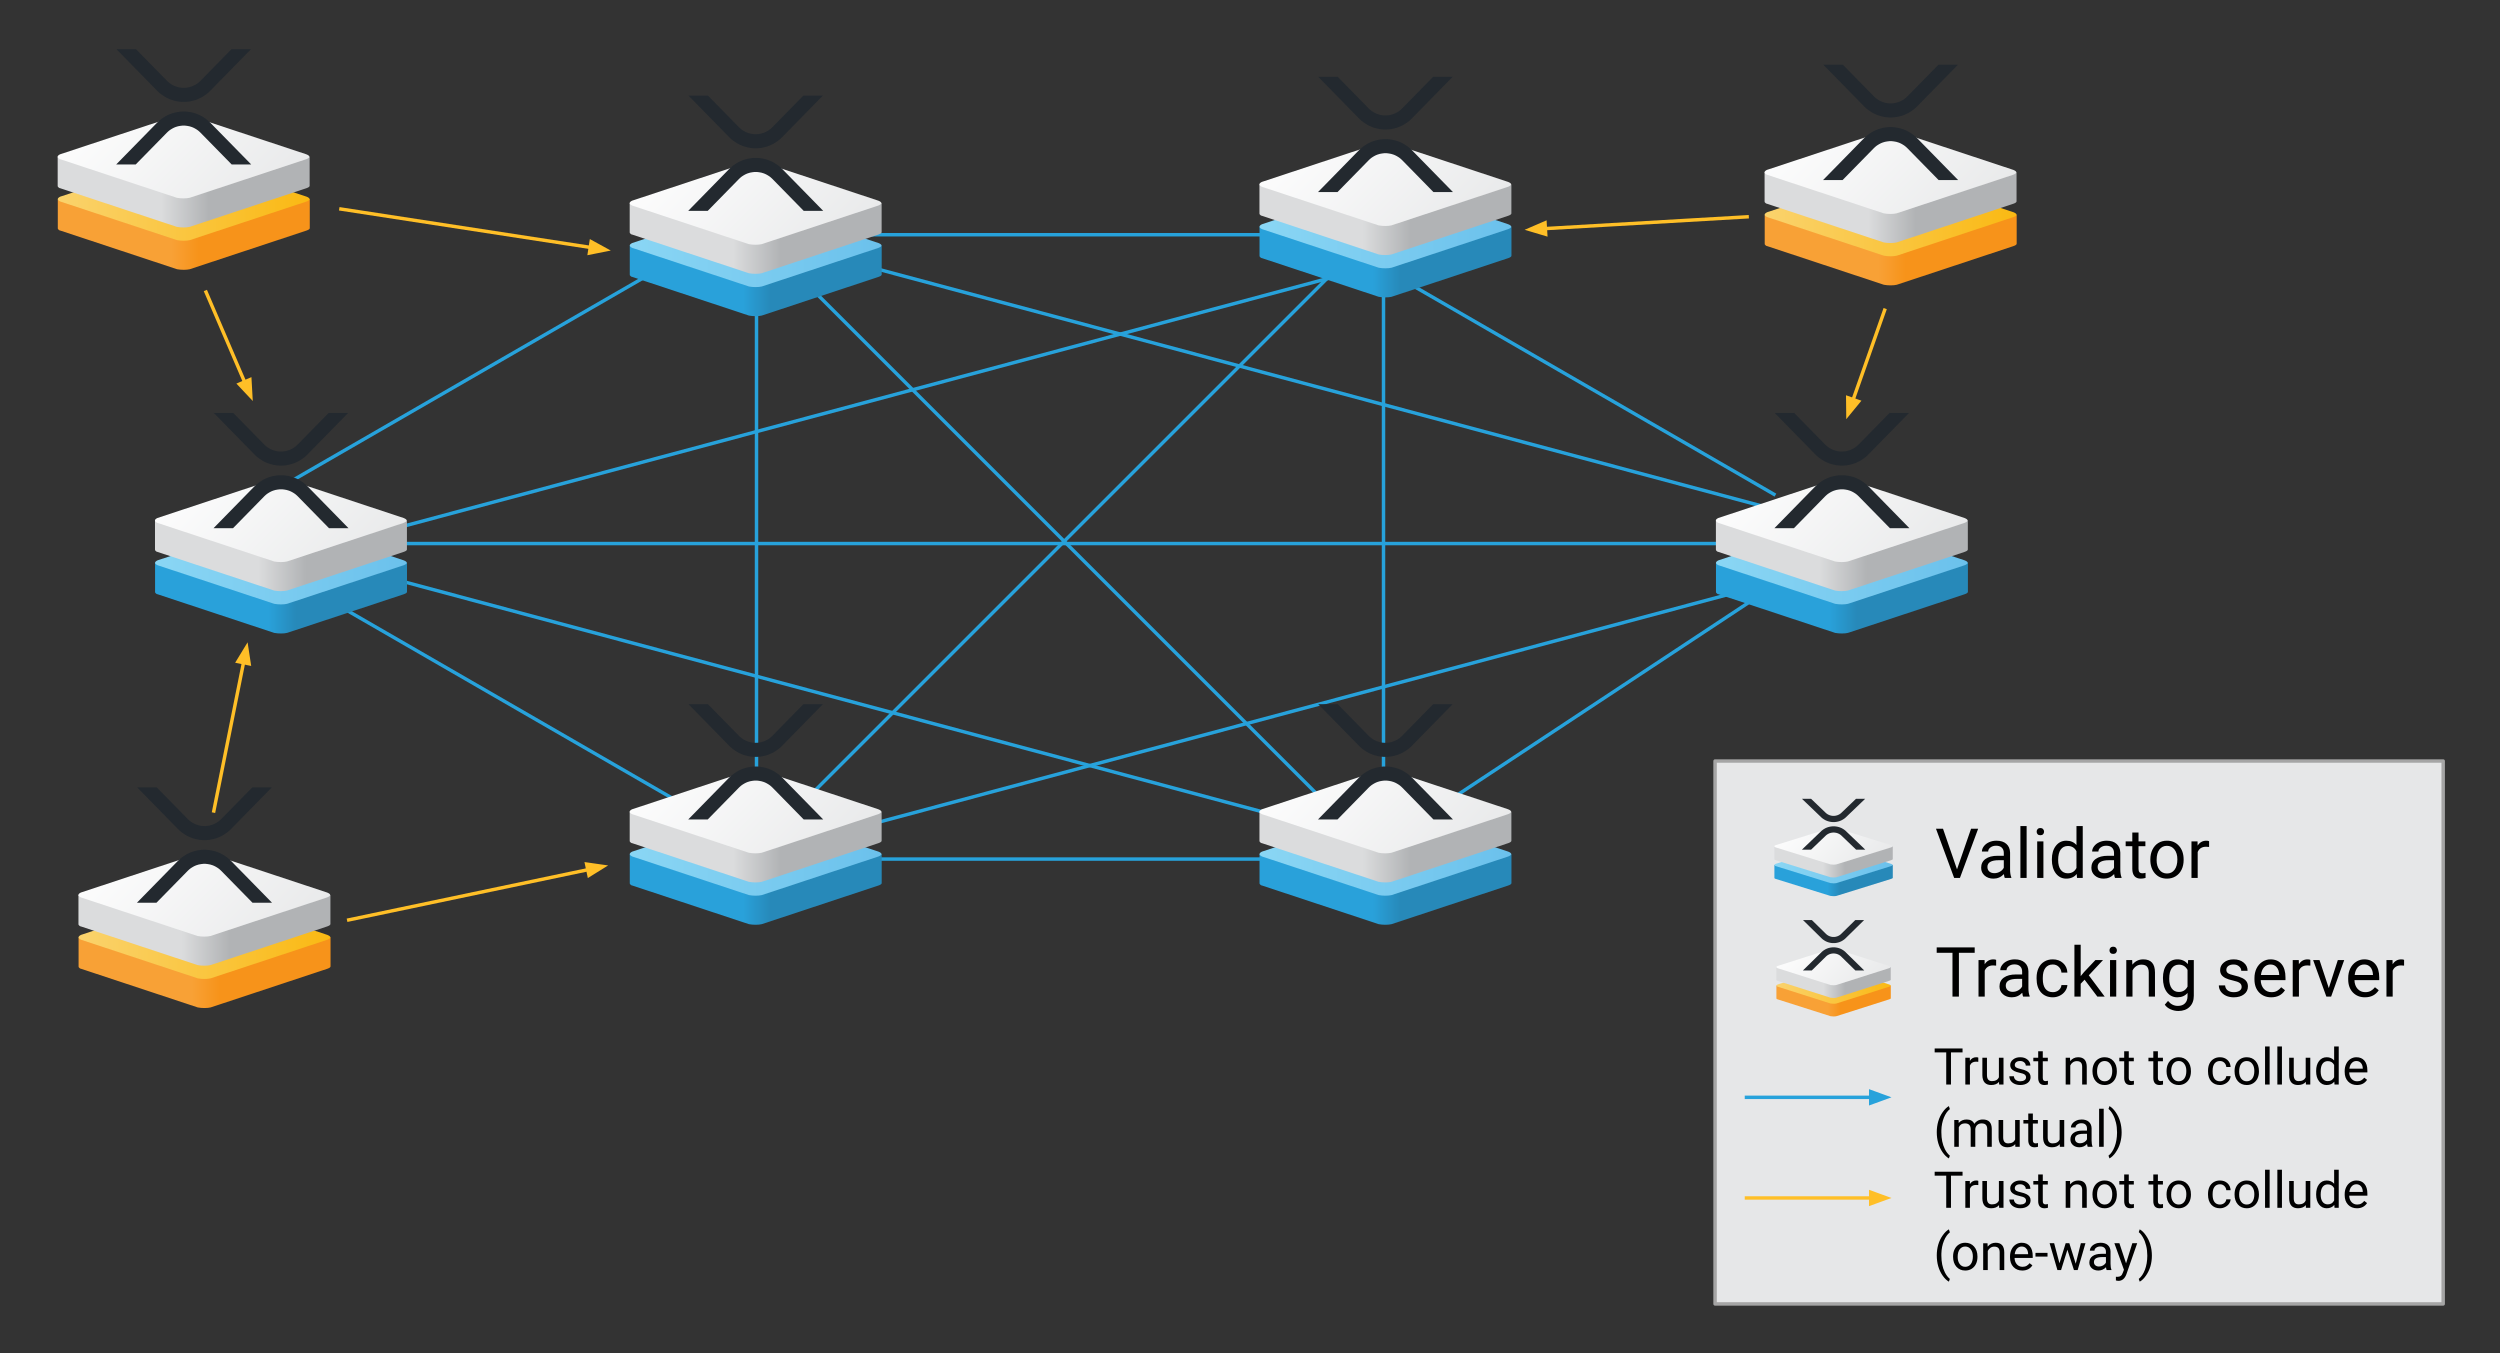 <svg xmlns="http://www.w3.org/2000/svg" xmlns:xlink="http://www.w3.org/1999/xlink" fill="none" stroke="none" stroke-linecap="square" stroke-miterlimit="10" version="1.1" viewBox="0 0 722.711 391.168"><rect x="0" y="0" width="722.711" height="391.168" fill="#333333" stroke="none"/><clipPath id="p.0"><path d="m0 0l722.711 0l0 391.168l-722.711 0l0 -391.168z" clip-rule="nonzero"/></clipPath><g clip-path="url(#p.0)"><path fill="#000" fill-opacity="0" fill-rule="evenodd" d="m0 0l722.711 0l0 391.168l-722.711 0z"/><path fill="#000" fill-opacity="0" fill-rule="evenodd" d="m217.801 68.169l308.094 82.551"/><path fill-rule="evenodd" stroke="#27a2db" stroke-linecap="butt" stroke-linejoin="round" stroke-width="1" d="m217.801 68.169l308.094 82.551"/><path fill="#000" fill-opacity="0" fill-rule="evenodd" d="m399.95 242.73l0 -182.898"/><path fill-rule="evenodd" stroke="#27a2db" stroke-linecap="butt" stroke-linejoin="round" stroke-width="1" d="m399.95 242.73l0 -182.898"/><path fill="#000" fill-opacity="0" fill-rule="evenodd" d="m218.695 247.137l314.614 -84.315"/><path fill-rule="evenodd" stroke="#27a2db" stroke-linecap="butt" stroke-linejoin="round" stroke-width="1" d="m218.695 247.137l314.614 -84.315"/><path fill="#000" fill-opacity="0" fill-rule="evenodd" d="m218.695 245.337l0 -176.283"/><path fill-rule="evenodd" stroke="#27a2db" stroke-linecap="butt" stroke-linejoin="round" stroke-width="1" d="m218.695 245.337l0 -176.283"/><path fill="#000" fill-opacity="0" fill-rule="evenodd" d="m81.994 161.398l303.465 -81.323"/><path fill-rule="evenodd" stroke="#27a2db" stroke-linecap="butt" stroke-linejoin="round" stroke-width="1" d="m81.994 161.398l303.465 -81.323"/><path fill="#000" fill-opacity="0" fill-rule="evenodd" d="m98.181 163.199l283.937 76.094"/><path fill-rule="evenodd" stroke="#27a2db" stroke-linecap="butt" stroke-linejoin="round" stroke-width="1" d="m98.181 163.199l283.937 76.094"/><path fill="#000" fill-opacity="0" fill-rule="evenodd" d="m236.083 248.335l136.22 0"/><path fill-rule="evenodd" stroke="#27a2db" stroke-linecap="butt" stroke-linejoin="round" stroke-width="1" d="m236.083 248.335l136.22 0"/><path fill="#000" fill-opacity="0" fill-rule="evenodd" d="m89.788 170.393l125.543 72.472"/><path fill-rule="evenodd" stroke="#27a2db" stroke-linecap="butt" stroke-linejoin="round" stroke-width="1" d="m89.788 170.393l125.543 72.472"/><path fill="#000" fill-opacity="0" fill-rule="evenodd" d="m189.916 78.06l-111.433 64.315"/><path fill-rule="evenodd" stroke="#27a2db" stroke-linecap="butt" stroke-linejoin="round" stroke-width="1" d="m189.916 78.06l-111.433 64.315"/><path fill="#000" fill-opacity="0" fill-rule="evenodd" d="m513.171 157.131l-395.276 0"/><path fill-rule="evenodd" stroke="#27a2db" stroke-linecap="butt" stroke-miterlimit="8" stroke-width="1" d="m513.171 157.131l-395.276 0"/><path fill="#000" fill-opacity="0" fill-rule="evenodd" d="m385.0 79.121l-163.906 163.906"/><path fill-rule="evenodd" stroke="#27a2db" stroke-linecap="butt" stroke-miterlimit="8" stroke-width="1" d="m385.0 79.121l-163.906 163.906"/><path fill="#000" fill-opacity="0" fill-rule="evenodd" d="m207.591 56.44l184.472 184.472"/><path fill-rule="evenodd" stroke="#27a2db" stroke-linecap="butt" stroke-miterlimit="8" stroke-width="1" d="m207.591 56.44l184.472 184.472"/><path fill="#000" fill-opacity="0" fill-rule="evenodd" d="m373.06 67.866l-128.567 0"/><path fill-rule="evenodd" stroke="#27a2db" stroke-linecap="butt" stroke-linejoin="round" stroke-width="1" d="m373.06 67.866l-128.567 0"/><path fill="#000" fill-opacity="0" fill-rule="evenodd" d="m512.817 142.889l-110.425 -63.78"/><path fill-rule="evenodd" stroke="#27a2db" stroke-linecap="butt" stroke-linejoin="round" stroke-width="1" d="m512.817 142.889l-110.425 -63.78"/><path fill="#000" fill-opacity="0" fill-rule="evenodd" d="m511.295 170.365l-93.512 61.764"/><path fill-rule="evenodd" stroke="#27a2db" stroke-linecap="butt" stroke-linejoin="round" stroke-width="1" d="m511.295 170.365l-93.512 61.764"/><defs><linearGradient id="p.1" x1="5.253" x2="13.787" y1="21.459" y2="21.459" gradientTransform="matrix(8.534 0.0 0.0 8.534 0.0 0.0)" gradientUnits="userSpaceOnUse" spreadMethod="pad"><stop offset="0" stop-color="#29a1da"/><stop offset=".45" stop-color="#29a1da"/><stop offset=".56" stop-color="#2789b9"/><stop offset="1" stop-color="#2789b9"/></linearGradient></defs><path fill="url(#p.1)" fill-rule="evenodd" d="m117.656 162.707l0 0c0 8.375 0 8.375 0 8.375c0 0.231 -0.231 0.462 -0.93 0.7c-33.738 11.177 -33.738 11.177 -33.738 11.177c-0.93 0.231 -2.554 0.231 -3.715 0c-33.745 -11.177 -33.745 -11.177 -33.745 -11.177c-0.231 0 -0.462 -0.239 -0.462 -0.239c-0.238 -0.231 -0.238 -0.231 -0.238 -0.462c0 -8.375 0 -8.375 0 -8.375l72.829 0"/><defs><linearGradient id="p.2" x1="13.786" x2="5.255" y1="17.66" y2="17.66" gradientTransform="matrix(8.53 0.0 0.0 8.53 0.0 0.0)" gradientUnits="userSpaceOnUse" spreadMethod="pad"><stop offset="0" stop-color="#6bc1ec"/><stop offset="1" stop-color="#8ad6f4"/></linearGradient></defs><path fill="url(#p.2)" fill-rule="evenodd" d="m82.988 174.555l0 0c33.738 -11.164 33.738 -11.164 33.738 -11.164c1.161 -0.469 1.161 -0.931 0 -1.4c-33.738 -11.172 -33.738 -11.172 -33.738 -11.172c-0.931 -0.231 -2.785 -0.231 -3.716 0c-33.746 11.172 -33.746 11.172 -33.746 11.172c-0.93 0.469 -0.93 0.931 0 1.4c33.746 11.164 33.746 11.164 33.746 11.164c1.162 0.231 2.785 0.231 3.716 0"/><defs><linearGradient id="p.3" x1="5.251" x2="13.784" y1="20.025" y2="20.025" gradientTransform="matrix(8.534 0.0 0.0 8.534 0.0 0.0)" gradientUnits="userSpaceOnUse" spreadMethod="pad"><stop offset="0" stop-color="#dbdcdd"/><stop offset=".41" stop-color="#dbdcdd"/><stop offset=".6" stop-color="#b1b3b5"/><stop offset="1" stop-color="#b1b3b5"/></linearGradient></defs><path fill="url(#p.3)" fill-rule="evenodd" d="m117.636 150.467l0 0c0 8.375 0 8.375 0 8.375c0 0.231 -0.231 0.462 -0.93 0.7c-33.738 11.177 -33.738 11.177 -33.738 11.177c-0.93 0.231 -2.554 0.231 -3.715 0c-33.745 -11.177 -33.745 -11.177 -33.745 -11.177c-0.231 0 -0.462 -0.239 -0.462 -0.239c-0.238 -0.231 -0.238 -0.231 -0.238 -0.462c0 -8.375 0 -8.375 0 -8.375l72.829 0"/><defs><linearGradient id="p.4" x1="15.661" x2="9.81" y1="18.18" y2="12.328" gradientTransform="matrix(8.275 0.0 0.0 8.275 0.0 0.0)" gradientUnits="userSpaceOnUse" spreadMethod="pad"><stop offset="0" stop-color="#e6e7e8"/><stop offset="1" stop-color="#fff"/></linearGradient></defs><path fill="url(#p.4)" fill-rule="evenodd" d="m82.954 162.314l0 0c33.738 -11.164 33.738 -11.164 33.738 -11.164c1.161 -0.469 1.161 -0.931 0 -1.4c-33.738 -11.172 -33.738 -11.172 -33.738 -11.172c-0.931 -0.231 -2.785 -0.231 -3.716 0c-33.746 11.172 -33.746 11.172 -33.746 11.172c-0.93 0.469 -0.93 0.931 0 1.4c33.746 11.164 33.746 11.164 33.746 11.164c1.162 0.231 2.785 0.231 3.716 0"/><path fill="#23292f" fill-rule="evenodd" d="m61.793 119.365l11.737 11.987l0.4 0.393l0.419 0.373l0.438 0.334l0.457 0.314l0.457 0.295l0.457 0.275l0.476 0.236l0.495 0.216l0.495 0.196l0.495 0.157l0.514 0.138l0.514 0.118l0.514 0.098l0.514 0.059l0.534 0.039l1.029 0l0.534 -0.039l0.514 -0.059l0.514 -0.098l0.514 -0.118l0.514 -0.138l0.495 -0.157l0.495 -0.196l0.476 -0.216l0.495 -0.236l0.457 -0.275l0.457 -0.295l0.457 -0.314l0.438 -0.334l0.419 -0.373l0.4 -0.393l11.737 -11.987l-5.64 0l-8.917 9.098l-0.267 0.255l-0.267 0.236l-0.267 0.216l-0.286 0.197l-0.286 0.196l-0.305 0.157l-0.305 0.157l-0.305 0.138l-0.305 0.118l-0.324 0.098l-0.324 0.098l-0.324 0.079l-0.324 0.059l-0.324 0.039l-0.343 0.02l-0.648 0l-0.343 -0.02l-0.324 -0.039l-0.324 -0.059l-0.324 -0.079l-0.324 -0.098l-0.324 -0.098l-0.305 -0.118l-0.305 -0.138l-0.305 -0.157l-0.305 -0.157l-0.286 -0.196l-0.286 -0.197l-0.267 -0.216l-0.267 -0.236l-0.267 -0.255l-8.917 -9.098z"/><path fill="#23292f" fill-rule="evenodd" d="m80.714 137.385l-0.534 0.039l-0.514 0.079l-0.514 0.079l-0.514 0.118l-0.514 0.138l-0.495 0.157l-0.495 0.196l-0.495 0.216l-0.476 0.236l-0.457 0.275l-0.457 0.295l-0.457 0.314l-0.438 0.354l-0.419 0.354l-0.4 0.393l-11.813 12.065l5.64 0l8.994 -9.177l0.267 -0.256l0.267 -0.236l0.267 -0.216l0.286 -0.197l0.286 -0.177l0.305 -0.177l0.305 -0.157l0.305 -0.138l0.305 -0.118l0.324 -0.098l0.324 -0.098l0.324 -0.059l0.324 -0.059l0.324 -0.039l0.343 -0.039l0.648 0l0.343 0.039l0.324 0.039l0.324 0.059l0.324 0.059l0.324 0.098l0.324 0.098l0.305 0.118l0.305 0.138l0.305 0.157l0.305 0.177l0.286 0.177l0.286 0.197l0.267 0.216l0.267 0.236l0.267 0.256l8.994 9.177l5.64 0l-11.813 -12.065l-0.4 -0.393l-0.419 -0.354l-0.438 -0.354l-0.457 -0.314l-0.457 -0.295l-0.457 -0.275l-0.476 -0.236l-0.495 -0.216l-0.495 -0.196l-0.495 -0.157l-0.514 -0.138l-0.514 -0.118l-0.514 -0.079l-0.514 -0.079l-0.534 -0.039z"/><defs><linearGradient id="p.5" x1="21.333" x2="29.867" y1="10.71" y2="10.71" gradientTransform="matrix(8.534 0.0 0.0 8.534 0.0 0.0)" gradientUnits="userSpaceOnUse" spreadMethod="pad"><stop offset="0" stop-color="#29a1da"/><stop offset=".45" stop-color="#29a1da"/><stop offset=".56" stop-color="#2789b9"/><stop offset="1" stop-color="#2789b9"/></linearGradient></defs><path fill="url(#p.5)" fill-rule="evenodd" d="m254.886 70.972l0 0c0 8.375 0 8.375 0 8.375c0 0.231 -0.231 0.462 -0.93 0.7c-33.738 11.177 -33.738 11.177 -33.738 11.177c-0.93 0.231 -2.554 0.231 -3.715 0c-33.745 -11.177 -33.745 -11.177 -33.745 -11.177c-0.231 0 -0.462 -0.239 -0.462 -0.239c-0.238 -0.231 -0.238 -0.231 -0.238 -0.462c0 -8.375 0 -8.375 0 -8.375l72.829 0"/><defs><linearGradient id="p.6" x1="29.873" x2="21.342" y1="6.906" y2="6.906" gradientTransform="matrix(8.53 0.0 0.0 8.53 0.0 0.0)" gradientUnits="userSpaceOnUse" spreadMethod="pad"><stop offset="0" stop-color="#6bc1ec"/><stop offset="1" stop-color="#8ad6f4"/></linearGradient></defs><path fill="url(#p.6)" fill-rule="evenodd" d="m220.218 82.819l0 0c33.738 -11.164 33.738 -11.164 33.738 -11.164c1.161 -0.469 1.161 -0.931 0 -1.4c-33.738 -11.172 -33.738 -11.172 -33.738 -11.172c-0.931 -0.231 -2.785 -0.231 -3.716 0c-33.746 11.172 -33.746 11.172 -33.746 11.172c-0.93 0.469 -0.93 0.931 0 1.4c33.746 11.164 33.746 11.164 33.746 11.164c1.162 0.231 2.785 0.231 3.716 0"/><defs><linearGradient id="p.7" x1="21.331" x2="29.865" y1="9.276" y2="9.276" gradientTransform="matrix(8.534 0.0 0.0 8.534 0.0 0.0)" gradientUnits="userSpaceOnUse" spreadMethod="pad"><stop offset="0" stop-color="#dbdcdd"/><stop offset=".41" stop-color="#dbdcdd"/><stop offset=".6" stop-color="#b1b3b5"/><stop offset="1" stop-color="#b1b3b5"/></linearGradient></defs><path fill="url(#p.7)" fill-rule="evenodd" d="m254.866 58.731l0 0c0 8.375 0 8.375 0 8.375c0 0.231 -0.231 0.462 -0.93 0.7c-33.738 11.177 -33.738 11.177 -33.738 11.177c-0.93 0.231 -2.554 0.231 -3.715 0c-33.745 -11.177 -33.745 -11.177 -33.745 -11.177c-0.231 0 -0.462 -0.239 -0.462 -0.239c-0.238 -0.231 -0.238 -0.231 -0.238 -0.462c0 -8.375 0 -8.375 0 -8.375l72.829 0"/><defs><linearGradient id="p.8" x1="32.244" x2="26.392" y1="7.095" y2="1.243" gradientTransform="matrix(8.275 0.0 0.0 8.275 0.0 0.0)" gradientUnits="userSpaceOnUse" spreadMethod="pad"><stop offset="0" stop-color="#e6e7e8"/><stop offset="1" stop-color="#fff"/></linearGradient></defs><path fill="url(#p.8)" fill-rule="evenodd" d="m220.184 70.579l0 0c33.738 -11.164 33.738 -11.164 33.738 -11.164c1.161 -0.469 1.161 -0.931 0 -1.4c-33.738 -11.172 -33.738 -11.172 -33.738 -11.172c-0.931 -0.231 -2.785 -0.231 -3.716 0c-33.746 11.172 -33.746 11.172 -33.746 11.172c-0.93 0.469 -0.93 0.931 0 1.4c33.746 11.164 33.746 11.164 33.746 11.164c1.162 0.231 2.785 0.231 3.716 0"/><path fill="#23292f" fill-rule="evenodd" d="m199.023 27.63l11.737 11.987l0.4 0.393l0.419 0.373l0.438 0.334l0.457 0.314l0.457 0.295l0.457 0.275l0.476 0.236l0.495 0.216l0.495 0.196l0.495 0.157l0.514 0.138l0.514 0.118l0.514 0.098l0.514 0.059l0.534 0.039l1.029 0l0.534 -0.039l0.514 -0.059l0.514 -0.098l0.514 -0.118l0.514 -0.138l0.495 -0.157l0.495 -0.196l0.476 -0.216l0.495 -0.236l0.457 -0.275l0.457 -0.295l0.457 -0.314l0.438 -0.334l0.419 -0.373l0.4 -0.393l11.737 -11.987l-5.64 0l-8.917 9.098l-0.267 0.255l-0.267 0.236l-0.267 0.216l-0.286 0.197l-0.286 0.196l-0.305 0.157l-0.305 0.157l-0.305 0.138l-0.305 0.118l-0.324 0.098l-0.324 0.098l-0.324 0.079l-0.324 0.059l-0.324 0.039l-0.343 0.02l-0.648 0l-0.343 -0.02l-0.324 -0.039l-0.324 -0.059l-0.324 -0.079l-0.324 -0.098l-0.324 -0.098l-0.305 -0.118l-0.305 -0.138l-0.305 -0.157l-0.305 -0.157l-0.286 -0.196l-0.286 -0.197l-0.267 -0.216l-0.267 -0.236l-0.267 -0.255l-8.917 -9.098z"/><path fill="#23292f" fill-rule="evenodd" d="m217.944 45.649l-0.534 0.039l-0.514 0.079l-0.514 0.079l-0.514 0.118l-0.514 0.138l-0.495 0.157l-0.495 0.196l-0.495 0.216l-0.476 0.236l-0.457 0.275l-0.457 0.295l-0.457 0.314l-0.438 0.354l-0.419 0.354l-0.4 0.393l-11.813 12.065l5.64 0l8.994 -9.177l0.267 -0.256l0.267 -0.236l0.267 -0.216l0.286 -0.197l0.286 -0.177l0.305 -0.177l0.305 -0.157l0.305 -0.138l0.305 -0.118l0.324 -0.098l0.324 -0.098l0.324 -0.059l0.324 -0.059l0.324 -0.039l0.343 -0.039l0.648 0l0.343 0.039l0.324 0.039l0.324 0.059l0.324 0.059l0.324 0.098l0.324 0.098l0.305 0.118l0.305 0.138l0.305 0.157l0.305 0.177l0.286 0.177l0.286 0.197l0.267 0.216l0.267 0.236l0.267 0.256l8.994 9.177l5.64 0l-11.813 -12.065l-0.4 -0.393l-0.419 -0.354l-0.438 -0.354l-0.457 -0.314l-0.457 -0.295l-0.457 -0.275l-0.476 -0.236l-0.495 -0.216l-0.495 -0.196l-0.495 -0.157l-0.514 -0.138l-0.514 -0.118l-0.514 -0.079l-0.514 -0.079l-0.534 -0.039z"/><defs><linearGradient id="p.9" x1="42.666" x2="51.2" y1="10.074" y2="10.074" gradientTransform="matrix(8.534 0.0 0.0 8.534 0.0 0.0)" gradientUnits="userSpaceOnUse" spreadMethod="pad"><stop offset="0" stop-color="#29a1da"/><stop offset=".45" stop-color="#29a1da"/><stop offset=".56" stop-color="#2789b9"/><stop offset="1" stop-color="#2789b9"/></linearGradient></defs><path fill="url(#p.9)" fill-rule="evenodd" d="m436.939 65.546l0 0c0 8.375 0 8.375 0 8.375c0 0.231 -0.231 0.462 -0.931 0.7c-33.738 11.177 -33.738 11.177 -33.738 11.177c-0.93 0.231 -2.554 0.231 -3.715 0c-33.745 -11.177 -33.745 -11.177 -33.745 -11.177c-0.231 0 -0.462 -0.239 -0.462 -0.239c-0.238 -0.231 -0.238 -0.231 -0.238 -0.462c0 -8.375 0 -8.375 0 -8.375l72.829 0"/><defs><linearGradient id="p.10" x1="51.214" x2="42.684" y1="6.27" y2="6.27" gradientTransform="matrix(8.53 0.0 0.0 8.53 0.0 0.0)" gradientUnits="userSpaceOnUse" spreadMethod="pad"><stop offset="0" stop-color="#6bc1ec"/><stop offset="1" stop-color="#8ad6f4"/></linearGradient></defs><path fill="url(#p.10)" fill-rule="evenodd" d="m402.271 77.393l0 0c33.738 -11.164 33.738 -11.164 33.738 -11.164c1.161 -0.469 1.161 -0.931 0 -1.4c-33.738 -11.172 -33.738 -11.172 -33.738 -11.172c-0.931 -0.231 -2.785 -0.231 -3.716 0c-33.746 11.172 -33.746 11.172 -33.746 11.172c-0.93 0.469 -0.93 0.931 0 1.4c33.746 11.164 33.746 11.164 33.746 11.164c1.162 0.231 2.785 0.231 3.716 0"/><defs><linearGradient id="p.11" x1="42.664" x2="51.198" y1="8.64" y2="8.64" gradientTransform="matrix(8.534 0.0 0.0 8.534 0.0 0.0)" gradientUnits="userSpaceOnUse" spreadMethod="pad"><stop offset="0" stop-color="#dbdcdd"/><stop offset=".41" stop-color="#dbdcdd"/><stop offset=".6" stop-color="#b1b3b5"/><stop offset="1" stop-color="#b1b3b5"/></linearGradient></defs><path fill="url(#p.11)" fill-rule="evenodd" d="m436.919 53.305l0 0c0 8.375 0 8.375 0 8.375c0 0.231 -0.231 0.462 -0.93 0.7c-33.738 11.177 -33.738 11.177 -33.738 11.177c-0.93 0.231 -2.554 0.231 -3.715 0c-33.745 -11.177 -33.745 -11.177 -33.745 -11.177c-0.231 0 -0.462 -0.239 -0.462 -0.239c-0.238 -0.231 -0.238 -0.231 -0.238 -0.462c0 -8.375 0 -8.375 0 -8.375l72.829 0"/><defs><linearGradient id="p.12" x1="54.243" x2="48.392" y1="6.439" y2=".587" gradientTransform="matrix(8.275 0.0 0.0 8.275 0.0 0.0)" gradientUnits="userSpaceOnUse" spreadMethod="pad"><stop offset="0" stop-color="#e6e7e8"/><stop offset="1" stop-color="#fff"/></linearGradient></defs><path fill="url(#p.12)" fill-rule="evenodd" d="m402.237 65.153l0 0c33.738 -11.164 33.738 -11.164 33.738 -11.164c1.161 -0.469 1.161 -0.931 0 -1.4c-33.738 -11.172 -33.738 -11.172 -33.738 -11.172c-0.931 -0.231 -2.785 -0.231 -3.716 0c-33.746 11.172 -33.746 11.172 -33.746 11.172c-0.93 0.469 -0.93 0.931 0 1.4c33.746 11.164 33.746 11.164 33.746 11.164c1.162 0.231 2.785 0.231 3.716 0"/><path fill="#23292f" fill-rule="evenodd" d="m381.076 22.204l11.737 11.987l0.4 0.393l0.419 0.373l0.438 0.334l0.457 0.314l0.457 0.295l0.457 0.275l0.476 0.236l0.495 0.216l0.495 0.196l0.495 0.157l0.514 0.138l0.514 0.118l0.514 0.098l0.514 0.059l0.534 0.039l1.029 0l0.534 -0.039l0.514 -0.059l0.514 -0.098l0.514 -0.118l0.514 -0.138l0.495 -0.157l0.496 -0.196l0.476 -0.216l0.495 -0.236l0.457 -0.275l0.457 -0.295l0.457 -0.314l0.438 -0.334l0.419 -0.373l0.4 -0.393l11.737 -11.987l-5.64 0l-8.917 9.098l-0.267 0.255l-0.267 0.236l-0.267 0.216l-0.286 0.197l-0.286 0.196l-0.305 0.157l-0.305 0.157l-0.305 0.138l-0.305 0.118l-0.324 0.098l-0.324 0.098l-0.324 0.079l-0.324 0.059l-0.324 0.039l-0.343 0.02l-0.648 0l-0.343 -0.02l-0.324 -0.039l-0.324 -0.059l-0.324 -0.079l-0.324 -0.098l-0.324 -0.098l-0.305 -0.118l-0.305 -0.138l-0.305 -0.157l-0.305 -0.157l-0.286 -0.196l-0.286 -0.197l-0.267 -0.216l-0.267 -0.236l-0.267 -0.255l-8.917 -9.098z"/><path fill="#23292f" fill-rule="evenodd" d="m399.997 40.223l-0.534 0.039l-0.514 0.079l-0.514 0.079l-0.514 0.118l-0.514 0.138l-0.495 0.157l-0.495 0.196l-0.495 0.216l-0.476 0.236l-0.457 0.275l-0.457 0.295l-0.457 0.314l-0.438 0.354l-0.419 0.354l-0.4 0.393l-11.813 12.065l5.64 0l8.993 -9.177l0.267 -0.256l0.267 -0.236l0.267 -0.216l0.286 -0.197l0.286 -0.177l0.305 -0.177l0.305 -0.157l0.305 -0.138l0.305 -0.118l0.324 -0.098l0.324 -0.098l0.324 -0.059l0.324 -0.059l0.324 -0.039l0.343 -0.039l0.648 0l0.343 0.039l0.324 0.039l0.324 0.059l0.324 0.059l0.324 0.098l0.324 0.098l0.305 0.118l0.305 0.138l0.305 0.157l0.305 0.177l0.286 0.177l0.286 0.197l0.267 0.216l0.267 0.236l0.267 0.256l8.993 9.177l5.64 0l-11.813 -12.065l-0.4 -0.393l-0.419 -0.354l-0.438 -0.354l-0.457 -0.314l-0.457 -0.295l-0.457 -0.275l-0.476 -0.236l-0.495 -0.216l-0.496 -0.196l-0.495 -0.157l-0.514 -0.138l-0.514 -0.118l-0.514 -0.079l-0.514 -0.079l-0.534 -0.039z"/><defs><linearGradient id="p.13" x1="58.128" x2="66.662" y1="21.459" y2="21.459" gradientTransform="matrix(8.534 0.0 0.0 8.534 0.0 0.0)" gradientUnits="userSpaceOnUse" spreadMethod="pad"><stop offset="0" stop-color="#29a1da"/><stop offset=".45" stop-color="#29a1da"/><stop offset=".56" stop-color="#2789b9"/><stop offset="1" stop-color="#2789b9"/></linearGradient></defs><path fill="url(#p.13)" fill-rule="evenodd" d="m568.891 162.706l0 0c0 8.375 0 8.375 0 8.375c0 0.231 -0.231 0.462 -0.93 0.7c-33.738 11.177 -33.738 11.177 -33.738 11.177c-0.93 0.231 -2.554 0.231 -3.715 0c-33.745 -11.177 -33.745 -11.177 -33.745 -11.177c-0.231 0 -0.462 -0.239 -0.462 -0.239c-0.238 -0.231 -0.238 -0.231 -0.238 -0.462c0 -8.375 0 -8.375 0 -8.375l72.829 0"/><defs><linearGradient id="p.14" x1="66.683" x2="58.152" y1="17.66" y2="17.66" gradientTransform="matrix(8.53 0.0 0.0 8.53 0.0 0.0)" gradientUnits="userSpaceOnUse" spreadMethod="pad"><stop offset="0" stop-color="#6bc1ec"/><stop offset="1" stop-color="#8ad6f4"/></linearGradient></defs><path fill="url(#p.14)" fill-rule="evenodd" d="m534.223 174.554l0 0c33.738 -11.164 33.738 -11.164 33.738 -11.164c1.161 -0.469 1.161 -0.931 0 -1.4c-33.738 -11.172 -33.738 -11.172 -33.738 -11.172c-0.931 -0.231 -2.785 -0.231 -3.716 0c-33.746 11.172 -33.746 11.172 -33.746 11.172c-0.93 0.469 -0.93 0.931 0 1.4c33.746 11.164 33.746 11.164 33.746 11.164c1.162 0.231 2.785 0.231 3.716 0"/><defs><linearGradient id="p.15" x1="58.126" x2="66.66" y1="20.025" y2="20.025" gradientTransform="matrix(8.534 0.0 0.0 8.534 0.0 0.0)" gradientUnits="userSpaceOnUse" spreadMethod="pad"><stop offset="0" stop-color="#dbdcdd"/><stop offset=".41" stop-color="#dbdcdd"/><stop offset=".6" stop-color="#b1b3b5"/><stop offset="1" stop-color="#b1b3b5"/></linearGradient></defs><path fill="url(#p.15)" fill-rule="evenodd" d="m568.871 150.466l0 0c0 8.375 0 8.375 0 8.375c0 0.231 -0.231 0.462 -0.931 0.7c-33.738 11.177 -33.738 11.177 -33.738 11.177c-0.93 0.231 -2.554 0.231 -3.715 0c-33.745 -11.177 -33.745 -11.177 -33.745 -11.177c-0.231 0 -0.462 -0.239 -0.462 -0.239c-0.238 -0.231 -0.238 -0.231 -0.238 -0.462c0 -8.375 0 -8.375 0 -8.375l72.829 0"/><defs><linearGradient id="p.16" x1="70.188" x2="64.337" y1="18.18" y2="12.328" gradientTransform="matrix(8.275 0.0 0.0 8.275 0.0 0.0)" gradientUnits="userSpaceOnUse" spreadMethod="pad"><stop offset="0" stop-color="#e6e7e8"/><stop offset="1" stop-color="#fff"/></linearGradient></defs><path fill="url(#p.16)" fill-rule="evenodd" d="m534.189 162.313l0 0c33.738 -11.164 33.738 -11.164 33.738 -11.164c1.161 -0.469 1.161 -0.931 0 -1.4c-33.738 -11.172 -33.738 -11.172 -33.738 -11.172c-0.931 -0.231 -2.785 -0.231 -3.716 0c-33.746 11.172 -33.746 11.172 -33.746 11.172c-0.93 0.469 -0.93 0.931 0 1.4c33.746 11.164 33.746 11.164 33.746 11.164c1.162 0.231 2.785 0.231 3.716 0"/><path fill="#23292f" fill-rule="evenodd" d="m513.028 119.364l11.737 11.987l0.4 0.393l0.419 0.373l0.438 0.334l0.457 0.314l0.457 0.295l0.457 0.275l0.476 0.236l0.495 0.216l0.495 0.196l0.495 0.157l0.514 0.138l0.514 0.118l0.514 0.098l0.514 0.059l0.534 0.039l1.029 0l0.534 -0.039l0.514 -0.059l0.514 -0.098l0.514 -0.118l0.514 -0.138l0.495 -0.157l0.495 -0.196l0.476 -0.216l0.495 -0.236l0.457 -0.275l0.457 -0.295l0.457 -0.314l0.438 -0.334l0.419 -0.373l0.4 -0.393l11.737 -11.987l-5.64 0l-8.917 9.098l-0.267 0.255l-0.267 0.236l-0.267 0.216l-0.286 0.197l-0.286 0.196l-0.305 0.157l-0.305 0.157l-0.305 0.138l-0.305 0.118l-0.324 0.098l-0.324 0.098l-0.324 0.079l-0.324 0.059l-0.324 0.039l-0.343 0.02l-0.648 0l-0.343 -0.02l-0.324 -0.039l-0.324 -0.059l-0.324 -0.079l-0.324 -0.098l-0.324 -0.098l-0.305 -0.118l-0.305 -0.138l-0.305 -0.157l-0.305 -0.157l-0.286 -0.196l-0.286 -0.197l-0.267 -0.216l-0.267 -0.236l-0.267 -0.255l-8.917 -9.098z"/><path fill="#23292f" fill-rule="evenodd" d="m531.949 137.384l-0.534 0.039l-0.514 0.079l-0.514 0.079l-0.514 0.118l-0.514 0.138l-0.495 0.157l-0.495 0.196l-0.495 0.216l-0.476 0.236l-0.457 0.275l-0.457 0.295l-0.457 0.314l-0.438 0.354l-0.419 0.354l-0.4 0.393l-11.813 12.065l5.64 0l8.994 -9.177l0.267 -0.256l0.267 -0.236l0.267 -0.216l0.286 -0.197l0.286 -0.177l0.305 -0.177l0.305 -0.157l0.305 -0.138l0.305 -0.118l0.324 -0.098l0.324 -0.098l0.324 -0.059l0.324 -0.059l0.324 -0.039l0.343 -0.039l0.648 0l0.343 0.039l0.324 0.039l0.324 0.059l0.324 0.059l0.324 0.098l0.324 0.098l0.305 0.118l0.305 0.138l0.305 0.157l0.305 0.177l0.286 0.177l0.286 0.197l0.267 0.216l0.267 0.236l0.267 0.256l8.993 9.177l5.64 0l-11.813 -12.065l-0.4 -0.393l-0.419 -0.354l-0.438 -0.354l-0.457 -0.314l-0.457 -0.295l-0.457 -0.275l-0.476 -0.236l-0.495 -0.216l-0.495 -0.196l-0.495 -0.157l-0.514 -0.138l-0.514 -0.118l-0.514 -0.079l-0.514 -0.079l-0.534 -0.039z"/><defs><linearGradient id="p.17" x1="42.666" x2="51.2" y1="31.326" y2="31.326" gradientTransform="matrix(8.534 0.0 0.0 8.534 0.0 0.0)" gradientUnits="userSpaceOnUse" spreadMethod="pad"><stop offset="0" stop-color="#29a1da"/><stop offset=".45" stop-color="#29a1da"/><stop offset=".56" stop-color="#2789b9"/><stop offset="1" stop-color="#2789b9"/></linearGradient></defs><path fill="url(#p.17)" fill-rule="evenodd" d="m436.94 246.91l0 0c0 8.375 0 8.375 0 8.375c0 0.231 -0.231 0.462 -0.93 0.7c-33.738 11.177 -33.738 11.177 -33.738 11.177c-0.93 0.231 -2.554 0.231 -3.715 0c-33.745 -11.177 -33.745 -11.177 -33.745 -11.177c-0.231 0 -0.462 -0.239 -0.462 -0.239c-0.238 -0.231 -0.238 -0.231 -0.238 -0.462c0 -8.375 0 -8.375 0 -8.375l72.829 0"/><defs><linearGradient id="p.18" x1="51.214" x2="42.684" y1="27.531" y2="27.531" gradientTransform="matrix(8.53 0.0 0.0 8.53 0.0 0.0)" gradientUnits="userSpaceOnUse" spreadMethod="pad"><stop offset="0" stop-color="#6bc1ec"/><stop offset="1" stop-color="#8ad6f4"/></linearGradient></defs><path fill="url(#p.18)" fill-rule="evenodd" d="m402.272 258.758l0 0c33.738 -11.164 33.738 -11.164 33.738 -11.164c1.161 -0.469 1.161 -0.931 0 -1.4c-33.738 -11.172 -33.738 -11.172 -33.738 -11.172c-0.931 -0.231 -2.785 -0.231 -3.716 0c-33.746 11.172 -33.746 11.172 -33.746 11.172c-0.93 0.469 -0.93 0.931 0 1.4c33.746 11.164 33.746 11.164 33.746 11.164c1.162 0.231 2.785 0.231 3.716 0"/><defs><linearGradient id="p.19" x1="42.664" x2="51.198" y1="29.892" y2="29.892" gradientTransform="matrix(8.534 0.0 0.0 8.534 0.0 0.0)" gradientUnits="userSpaceOnUse" spreadMethod="pad"><stop offset="0" stop-color="#dbdcdd"/><stop offset=".41" stop-color="#dbdcdd"/><stop offset=".6" stop-color="#b1b3b5"/><stop offset="1" stop-color="#b1b3b5"/></linearGradient></defs><path fill="url(#p.19)" fill-rule="evenodd" d="m436.92 234.67l0 0c0 8.375 0 8.375 0 8.375c0 0.231 -0.231 0.462 -0.93 0.7c-33.738 11.177 -33.738 11.177 -33.738 11.177c-0.93 0.231 -2.554 0.231 -3.715 0c-33.745 -11.177 -33.745 -11.177 -33.745 -11.177c-0.231 0 -0.462 -0.239 -0.462 -0.239c-0.238 -0.231 -0.238 -0.231 -0.238 -0.462c0 -8.375 0 -8.375 0 -8.375l72.829 0"/><defs><linearGradient id="p.20" x1="54.243" x2="48.392" y1="28.355" y2="22.503" gradientTransform="matrix(8.275 0.0 0.0 8.275 0.0 0.0)" gradientUnits="userSpaceOnUse" spreadMethod="pad"><stop offset="0" stop-color="#e6e7e8"/><stop offset="1" stop-color="#fff"/></linearGradient></defs><path fill="url(#p.20)" fill-rule="evenodd" d="m402.238 246.517l0 0c33.738 -11.164 33.738 -11.164 33.738 -11.164c1.161 -0.469 1.161 -0.931 0 -1.4c-33.738 -11.172 -33.738 -11.172 -33.738 -11.172c-0.931 -0.231 -2.785 -0.231 -3.716 0c-33.746 11.172 -33.746 11.172 -33.746 11.172c-0.93 0.469 -0.93 0.931 0 1.4c33.746 11.164 33.746 11.164 33.746 11.164c1.162 0.231 2.785 0.231 3.716 0"/><path fill="#23292f" fill-rule="evenodd" d="m381.077 203.569l11.737 11.987l0.4 0.393l0.419 0.373l0.438 0.334l0.457 0.314l0.457 0.295l0.457 0.275l0.476 0.236l0.495 0.216l0.496 0.196l0.495 0.157l0.514 0.138l0.514 0.118l0.514 0.098l0.514 0.059l0.534 0.039l1.029 0l0.534 -0.039l0.514 -0.059l0.514 -0.098l0.514 -0.118l0.514 -0.138l0.495 -0.157l0.495 -0.196l0.476 -0.216l0.495 -0.236l0.457 -0.275l0.457 -0.295l0.457 -0.314l0.438 -0.334l0.419 -0.373l0.4 -0.393l11.737 -11.987l-5.64 0l-8.917 9.098l-0.267 0.255l-0.267 0.236l-0.267 0.216l-0.286 0.197l-0.286 0.196l-0.305 0.157l-0.305 0.157l-0.305 0.138l-0.305 0.118l-0.324 0.098l-0.324 0.098l-0.324 0.079l-0.324 0.059l-0.324 0.039l-0.343 0.02l-0.648 0l-0.343 -0.02l-0.324 -0.039l-0.324 -0.059l-0.324 -0.079l-0.324 -0.098l-0.324 -0.098l-0.305 -0.118l-0.305 -0.138l-0.305 -0.157l-0.305 -0.157l-0.286 -0.196l-0.286 -0.197l-0.267 -0.216l-0.267 -0.236l-0.267 -0.255l-8.917 -9.098z"/><path fill="#23292f" fill-rule="evenodd" d="m399.998 221.588l-0.534 0.039l-0.514 0.079l-0.514 0.079l-0.514 0.118l-0.514 0.138l-0.495 0.157l-0.496 0.196l-0.495 0.216l-0.476 0.236l-0.457 0.275l-0.457 0.295l-0.457 0.314l-0.438 0.354l-0.419 0.354l-0.4 0.393l-11.813 12.065l5.64 0l8.993 -9.177l0.267 -0.256l0.267 -0.236l0.267 -0.216l0.286 -0.197l0.286 -0.177l0.305 -0.177l0.305 -0.157l0.305 -0.138l0.305 -0.118l0.324 -0.098l0.324 -0.098l0.324 -0.059l0.324 -0.059l0.324 -0.039l0.343 -0.039l0.648 0l0.343 0.039l0.324 0.039l0.324 0.059l0.324 0.059l0.324 0.098l0.324 0.098l0.305 0.118l0.305 0.138l0.305 0.157l0.305 0.177l0.286 0.177l0.286 0.197l0.267 0.216l0.267 0.236l0.267 0.256l8.993 9.177l5.64 0l-11.813 -12.065l-0.4 -0.393l-0.419 -0.354l-0.438 -0.354l-0.457 -0.314l-0.457 -0.295l-0.457 -0.275l-0.476 -0.236l-0.495 -0.216l-0.495 -0.196l-0.495 -0.157l-0.514 -0.138l-0.514 -0.118l-0.514 -0.079l-0.514 -0.079l-0.534 -0.039z"/><defs><linearGradient id="p.21" x1="21.333" x2="29.867" y1="31.326" y2="31.326" gradientTransform="matrix(8.534 0.0 0.0 8.534 0.0 0.0)" gradientUnits="userSpaceOnUse" spreadMethod="pad"><stop offset="0" stop-color="#29a1da"/><stop offset=".45" stop-color="#29a1da"/><stop offset=".56" stop-color="#2789b9"/><stop offset="1" stop-color="#2789b9"/></linearGradient></defs><path fill="url(#p.21)" fill-rule="evenodd" d="m254.886 246.91l0 0c0 8.375 0 8.375 0 8.375c0 0.231 -0.231 0.462 -0.93 0.7c-33.738 11.177 -33.738 11.177 -33.738 11.177c-0.93 0.231 -2.554 0.231 -3.715 0c-33.745 -11.177 -33.745 -11.177 -33.745 -11.177c-0.231 0 -0.462 -0.239 -0.462 -0.239c-0.238 -0.231 -0.238 -0.231 -0.238 -0.462c0 -8.375 0 -8.375 0 -8.375l72.829 0"/><defs><linearGradient id="p.22" x1="29.873" x2="21.342" y1="27.531" y2="27.531" gradientTransform="matrix(8.53 0.0 0.0 8.53 0.0 0.0)" gradientUnits="userSpaceOnUse" spreadMethod="pad"><stop offset="0" stop-color="#6bc1ec"/><stop offset="1" stop-color="#8ad6f4"/></linearGradient></defs><path fill="url(#p.22)" fill-rule="evenodd" d="m220.218 258.758l0 0c33.738 -11.164 33.738 -11.164 33.738 -11.164c1.161 -0.469 1.161 -0.931 0 -1.4c-33.738 -11.172 -33.738 -11.172 -33.738 -11.172c-0.931 -0.231 -2.785 -0.231 -3.716 0c-33.746 11.172 -33.746 11.172 -33.746 11.172c-0.93 0.469 -0.93 0.931 0 1.4c33.746 11.164 33.746 11.164 33.746 11.164c1.162 0.231 2.785 0.231 3.716 0"/><defs><linearGradient id="p.23" x1="21.331" x2="29.865" y1="29.892" y2="29.892" gradientTransform="matrix(8.534 0.0 0.0 8.534 0.0 0.0)" gradientUnits="userSpaceOnUse" spreadMethod="pad"><stop offset="0" stop-color="#dbdcdd"/><stop offset=".41" stop-color="#dbdcdd"/><stop offset=".6" stop-color="#b1b3b5"/><stop offset="1" stop-color="#b1b3b5"/></linearGradient></defs><path fill="url(#p.23)" fill-rule="evenodd" d="m254.866 234.67l0 0c0 8.375 0 8.375 0 8.375c0 0.231 -0.231 0.462 -0.93 0.7c-33.738 11.177 -33.738 11.177 -33.738 11.177c-0.93 0.231 -2.554 0.231 -3.715 0c-33.745 -11.177 -33.745 -11.177 -33.745 -11.177c-0.231 0 -0.462 -0.239 -0.462 -0.239c-0.238 -0.231 -0.238 -0.231 -0.238 -0.462c0 -8.375 0 -8.375 0 -8.375l72.829 0"/><defs><linearGradient id="p.24" x1="32.244" x2="26.392" y1="28.355" y2="22.503" gradientTransform="matrix(8.275 0.0 0.0 8.275 0.0 0.0)" gradientUnits="userSpaceOnUse" spreadMethod="pad"><stop offset="0" stop-color="#e6e7e8"/><stop offset="1" stop-color="#fff"/></linearGradient></defs><path fill="url(#p.24)" fill-rule="evenodd" d="m220.184 246.517l0 0c33.738 -11.164 33.738 -11.164 33.738 -11.164c1.161 -0.469 1.161 -0.931 0 -1.4c-33.738 -11.172 -33.738 -11.172 -33.738 -11.172c-0.931 -0.231 -2.785 -0.231 -3.716 0c-33.746 11.172 -33.746 11.172 -33.746 11.172c-0.93 0.469 -0.93 0.931 0 1.4c33.746 11.164 33.746 11.164 33.746 11.164c1.162 0.231 2.785 0.231 3.716 0"/><path fill="#23292f" fill-rule="evenodd" d="m199.023 203.569l11.737 11.987l0.4 0.393l0.419 0.373l0.438 0.334l0.457 0.314l0.457 0.295l0.457 0.275l0.476 0.236l0.495 0.216l0.495 0.196l0.495 0.157l0.514 0.138l0.514 0.118l0.514 0.098l0.514 0.059l0.534 0.039l1.029 0l0.534 -0.039l0.514 -0.059l0.514 -0.098l0.514 -0.118l0.514 -0.138l0.495 -0.157l0.495 -0.196l0.476 -0.216l0.495 -0.236l0.457 -0.275l0.457 -0.295l0.457 -0.314l0.438 -0.334l0.419 -0.373l0.4 -0.393l11.737 -11.987l-5.64 0l-8.917 9.098l-0.267 0.255l-0.267 0.236l-0.267 0.216l-0.286 0.197l-0.286 0.196l-0.305 0.157l-0.305 0.157l-0.305 0.138l-0.305 0.118l-0.324 0.098l-0.324 0.098l-0.324 0.079l-0.324 0.059l-0.324 0.039l-0.343 0.02l-0.648 0l-0.343 -0.02l-0.324 -0.039l-0.324 -0.059l-0.324 -0.079l-0.324 -0.098l-0.324 -0.098l-0.305 -0.118l-0.305 -0.138l-0.305 -0.157l-0.305 -0.157l-0.286 -0.196l-0.286 -0.197l-0.267 -0.216l-0.267 -0.236l-0.267 -0.255l-8.917 -9.098z"/><path fill="#23292f" fill-rule="evenodd" d="m217.944 221.588l-0.534 0.039l-0.514 0.079l-0.514 0.079l-0.514 0.118l-0.514 0.138l-0.495 0.157l-0.495 0.196l-0.495 0.216l-0.476 0.236l-0.457 0.275l-0.457 0.295l-0.457 0.314l-0.438 0.354l-0.419 0.354l-0.4 0.393l-11.813 12.065l5.64 0l8.994 -9.177l0.267 -0.256l0.267 -0.236l0.267 -0.216l0.286 -0.197l0.286 -0.177l0.305 -0.177l0.305 -0.157l0.305 -0.138l0.305 -0.118l0.324 -0.098l0.324 -0.098l0.324 -0.059l0.324 -0.059l0.324 -0.039l0.343 -0.039l0.648 0l0.343 0.039l0.324 0.039l0.324 0.059l0.324 0.059l0.324 0.098l0.324 0.098l0.305 0.118l0.305 0.138l0.305 0.157l0.305 0.177l0.286 0.177l0.286 0.197l0.267 0.216l0.267 0.236l0.267 0.256l8.994 9.177l5.64 0l-11.813 -12.065l-0.4 -0.393l-0.419 -0.354l-0.438 -0.354l-0.457 -0.314l-0.457 -0.295l-0.457 -0.275l-0.476 -0.236l-0.495 -0.216l-0.495 -0.196l-0.495 -0.157l-0.514 -0.138l-0.514 -0.118l-0.514 -0.079l-0.514 -0.079l-0.534 -0.039z"/><defs><linearGradient id="p.25" x1="2.662" x2="11.196" y1="34.144" y2="34.144" gradientTransform="matrix(8.535 0.0 0.0 8.535 0.0 0.0)" gradientUnits="userSpaceOnUse" spreadMethod="pad"><stop offset="0" stop-color="#f8a136"/><stop offset=".45" stop-color="#f8a136"/><stop offset=".56" stop-color="#f7931a"/><stop offset="1" stop-color="#f7931a"/></linearGradient></defs><path fill="url(#p.25)" fill-rule="evenodd" d="m95.556 270.977l0 0c0 8.377 0 8.377 0 8.377c0 0.231 -0.231 0.462 -0.931 0.701c-33.743 11.179 -33.743 11.179 -33.743 11.179c-0.931 0.231 -2.555 0.231 -3.716 0c-33.751 -11.179 -33.751 -11.179 -33.751 -11.179c-0.231 0 -0.462 -0.239 -0.462 -0.239c-0.238 -0.231 -0.238 -0.231 -0.238 -0.462c0 -8.377 0 -8.377 0 -8.377l72.84 0"/><defs><linearGradient id="p.26" x1="11.194" x2="2.663" y1="30.347" y2="30.344" gradientTransform="matrix(8.532 0.0 0.0 8.532 0.0 0.0)" gradientUnits="userSpaceOnUse" spreadMethod="pad"><stop offset="0" stop-color="#fab913"/><stop offset=".98" stop-color="#fad26b"/><stop offset="1" stop-color="#fad26b"/></linearGradient></defs><path fill="url(#p.26)" fill-rule="evenodd" d="m60.883 282.827l0 0c33.744 -11.166 33.744 -11.166 33.744 -11.166c1.161 -0.469 1.161 -0.931 0 -1.4c-33.744 -11.173 -33.744 -11.173 -33.744 -11.173c-0.931 -0.231 -2.785 -0.231 -3.716 0c-33.751 11.173 -33.751 11.173 -33.751 11.173c-0.93 0.469 -0.93 0.931 0 1.4c33.751 11.166 33.751 11.166 33.751 11.166c1.162 0.231 2.785 0.231 3.716 0"/><defs><linearGradient id="p.27" x1="2.657" x2="11.192" y1="32.71" y2="32.71" gradientTransform="matrix(8.535 0.0 0.0 8.535 0.0 0.0)" gradientUnits="userSpaceOnUse" spreadMethod="pad"><stop offset="0" stop-color="#dbdcdd"/><stop offset=".41" stop-color="#dbdcdd"/><stop offset=".6" stop-color="#b1b3b5"/><stop offset="1" stop-color="#b1b3b5"/></linearGradient></defs><path fill="url(#p.27)" fill-rule="evenodd" d="m95.52 258.737l0 0c0 8.377 0 8.377 0 8.377c0 0.231 -0.231 0.462 -0.931 0.701c-33.743 11.179 -33.743 11.179 -33.743 11.179c-0.931 0.231 -2.555 0.231 -3.716 0c-33.751 -11.179 -33.751 -11.179 -33.751 -11.179c-0.231 0 -0.462 -0.239 -0.462 -0.239c-0.238 -0.231 -0.238 -0.231 -0.238 -0.462c0 -8.377 0 -8.377 0 -8.377l72.84 0"/><defs><linearGradient id="p.28" x1="12.988" x2="7.136" y1="31.261" y2="25.408" gradientTransform="matrix(8.276 0.0 0.0 8.276 0.0 0.0)" gradientUnits="userSpaceOnUse" spreadMethod="pad"><stop offset="0" stop-color="#e6e7e8"/><stop offset="1" stop-color="#fff"/></linearGradient></defs><path fill="url(#p.28)" fill-rule="evenodd" d="m60.832 270.586l0 0c33.744 -11.166 33.744 -11.166 33.744 -11.166c1.161 -0.469 1.161 -0.931 0 -1.4c-33.744 -11.173 -33.744 -11.173 -33.744 -11.173c-0.931 -0.231 -2.785 -0.231 -3.716 0c-33.751 11.173 -33.751 11.173 -33.751 11.173c-0.93 0.469 -0.93 0.931 0 1.4c33.751 11.166 33.751 11.166 33.751 11.166c1.162 0.231 2.785 0.231 3.716 0"/><path fill="#23292f" fill-rule="evenodd" d="m39.666 227.632l11.746 11.988l0.4 0.393l0.419 0.373l0.439 0.334l0.458 0.314l0.458 0.295l0.458 0.275l0.477 0.236l0.496 0.216l0.496 0.196l0.496 0.157l0.515 0.138l0.515 0.118l0.515 0.098l0.515 0.059l0.534 0.039l1.03 0l0.534 -0.039l0.515 -0.059l0.515 -0.098l0.515 -0.118l0.515 -0.138l0.496 -0.157l0.496 -0.196l0.477 -0.216l0.496 -0.236l0.458 -0.275l0.458 -0.295l0.458 -0.314l0.439 -0.334l0.419 -0.373l0.4 -0.393l11.746 -11.988l-5.644 0l-8.924 9.099l-0.267 0.255l-0.267 0.236l-0.267 0.216l-0.286 0.197l-0.286 0.196l-0.305 0.157l-0.305 0.157l-0.305 0.138l-0.305 0.118l-0.324 0.098l-0.324 0.098l-0.324 0.079l-0.324 0.059l-0.324 0.039l-0.343 0.02l-0.648 0l-0.343 -0.02l-0.324 -0.039l-0.324 -0.059l-0.324 -0.079l-0.324 -0.098l-0.324 -0.098l-0.305 -0.118l-0.305 -0.138l-0.305 -0.157l-0.305 -0.157l-0.286 -0.196l-0.286 -0.197l-0.267 -0.216l-0.267 -0.236l-0.267 -0.255l-8.924 -9.099z"/><path fill="#23292f" fill-rule="evenodd" d="m58.601 245.653l-0.534 0.039l-0.515 0.079l-0.515 0.079l-0.515 0.118l-0.515 0.138l-0.496 0.157l-0.496 0.196l-0.496 0.216l-0.477 0.236l-0.458 0.275l-0.458 0.295l-0.458 0.314l-0.439 0.354l-0.419 0.354l-0.4 0.393l-11.822 12.066l5.644 0l9 -9.177l0.267 -0.256l0.267 -0.236l0.267 -0.216l0.286 -0.197l0.286 -0.177l0.305 -0.177l0.305 -0.157l0.305 -0.138l0.305 -0.118l0.324 -0.098l0.324 -0.098l0.324 -0.059l0.324 -0.059l0.324 -0.039l0.343 -0.039l0.648 0l0.343 0.039l0.324 0.039l0.324 0.059l0.324 0.059l0.324 0.098l0.324 0.098l0.305 0.118l0.305 0.138l0.305 0.157l0.305 0.177l0.286 0.177l0.286 0.197l0.267 0.216l0.267 0.236l0.267 0.256l9 9.177l5.644 0l-11.822 -12.066l-0.4 -0.393l-0.419 -0.354l-0.439 -0.354l-0.458 -0.314l-0.458 -0.295l-0.458 -0.275l-0.477 -0.236l-0.496 -0.216l-0.496 -0.196l-0.496 -0.157l-0.515 -0.138l-0.515 -0.118l-0.515 -0.079l-0.515 -0.079l-0.534 -0.039z"/><path fill="#000" fill-opacity="0" fill-rule="evenodd" d="m100.811 265.932l74.992 -15.748"/><path fill-rule="evenodd" stroke="#ffbf27" stroke-linecap="butt" stroke-linejoin="round" stroke-width="1" d="m100.811 265.932l69.12 -14.515"/><path fill="#ffbf27" fill-rule="evenodd" stroke="#ffbf27" stroke-linecap="butt" stroke-width="1" d="m170.271 253.033l4.102 -2.549l-4.781 -0.684z"/><path fill="#000" fill-opacity="0" fill-rule="evenodd" d="m61.811 234.433l9.764 -48.756"/><path fill-rule="evenodd" stroke="#ffbf27" stroke-linecap="butt" stroke-linejoin="round" stroke-width="1" d="m61.811 234.433l8.586 -42.873"/><path fill="#ffbf27" fill-rule="evenodd" stroke="#ffbf27" stroke-linecap="butt" stroke-width="1" d="m72.016 191.885l-0.728 -4.774l-2.511 4.125z"/><defs><linearGradient id="p.29" x1="59.774" x2="68.308" y1="9.666" y2="9.666" gradientTransform="matrix(8.535 0.0 0.0 8.535 0.0 0.0)" gradientUnits="userSpaceOnUse" spreadMethod="pad"><stop offset="0" stop-color="#f8a136"/><stop offset=".45" stop-color="#f8a136"/><stop offset=".56" stop-color="#f7931a"/><stop offset="1" stop-color="#f7931a"/></linearGradient></defs><path fill="url(#p.29)" fill-rule="evenodd" d="m582.99 62.065l0 0c0 8.377 0 8.377 0 8.377c0 0.231 -0.231 0.462 -0.931 0.701c-33.743 11.179 -33.743 11.179 -33.743 11.179c-0.931 0.231 -2.555 0.231 -3.716 0c-33.751 -11.179 -33.751 -11.179 -33.751 -11.179c-0.231 0 -0.462 -0.239 -0.462 -0.239c-0.238 -0.231 -0.238 -0.231 -0.238 -0.462c0 -8.377 0 -8.377 0 -8.377l72.84 0"/><defs><linearGradient id="p.30" x1="68.326" x2="59.795" y1="5.861" y2="5.857" gradientTransform="matrix(8.532 0.0 0.0 8.532 0.0 0.0)" gradientUnits="userSpaceOnUse" spreadMethod="pad"><stop offset="0" stop-color="#fab913"/><stop offset=".98" stop-color="#fad26b"/><stop offset="1" stop-color="#fad26b"/></linearGradient></defs><path fill="url(#p.30)" fill-rule="evenodd" d="m548.316 73.915l0 0c33.744 -11.166 33.744 -11.166 33.744 -11.166c1.161 -0.469 1.161 -0.931 0 -1.4c-33.744 -11.173 -33.744 -11.173 -33.744 -11.173c-0.931 -0.231 -2.785 -0.231 -3.716 0c-33.751 11.173 -33.751 11.173 -33.751 11.173c-0.93 0.469 -0.93 0.931 0 1.4c33.751 11.166 33.751 11.166 33.751 11.166c1.162 0.231 2.785 0.231 3.716 0"/><defs><linearGradient id="p.31" x1="59.77" x2="68.304" y1="8.232" y2="8.232" gradientTransform="matrix(8.535 0.0 0.0 8.535 0.0 0.0)" gradientUnits="userSpaceOnUse" spreadMethod="pad"><stop offset="0" stop-color="#dbdcdd"/><stop offset=".41" stop-color="#dbdcdd"/><stop offset=".6" stop-color="#b1b3b5"/><stop offset="1" stop-color="#b1b3b5"/></linearGradient></defs><path fill="url(#p.31)" fill-rule="evenodd" d="m582.953 49.825l0 0c0 8.377 0 8.377 0 8.377c0 0.231 -0.231 0.462 -0.931 0.701c-33.743 11.179 -33.743 11.179 -33.743 11.179c-0.931 0.231 -2.555 0.231 -3.716 0c-33.751 -11.179 -33.751 -11.179 -33.751 -11.179c-0.231 0 -0.462 -0.239 -0.462 -0.239c-0.238 -0.231 -0.238 -0.231 -0.238 -0.462c0 -8.377 0 -8.377 0 -8.377l72.84 0"/><defs><linearGradient id="p.32" x1="71.884" x2="66.032" y1="6.018" y2=".166" gradientTransform="matrix(8.276 0.0 0.0 8.276 0.0 0.0)" gradientUnits="userSpaceOnUse" spreadMethod="pad"><stop offset="0" stop-color="#e6e7e8"/><stop offset="1" stop-color="#fff"/></linearGradient></defs><path fill="url(#p.32)" fill-rule="evenodd" d="m548.265 61.674l0 0c33.744 -11.166 33.744 -11.166 33.744 -11.166c1.161 -0.469 1.161 -0.931 0 -1.4c-33.744 -11.173 -33.744 -11.173 -33.744 -11.173c-0.931 -0.231 -2.785 -0.231 -3.716 0c-33.751 11.173 -33.751 11.173 -33.751 11.173c-0.93 0.469 -0.93 0.931 0 1.4c33.751 11.166 33.751 11.166 33.751 11.166c1.162 0.231 2.785 0.231 3.716 0"/><path fill="#23292f" fill-rule="evenodd" d="m527.099 18.72l11.746 11.988l0.401 0.393l0.419 0.373l0.439 0.334l0.458 0.314l0.458 0.295l0.458 0.275l0.477 0.236l0.496 0.216l0.496 0.196l0.496 0.157l0.515 0.138l0.515 0.118l0.515 0.098l0.515 0.059l0.534 0.039l1.03 0l0.534 -0.039l0.515 -0.059l0.515 -0.098l0.515 -0.118l0.515 -0.138l0.496 -0.157l0.496 -0.196l0.477 -0.216l0.496 -0.236l0.458 -0.275l0.458 -0.295l0.458 -0.314l0.439 -0.334l0.419 -0.373l0.4 -0.393l11.746 -11.988l-5.644 0l-8.924 9.099l-0.267 0.255l-0.267 0.236l-0.267 0.216l-0.286 0.197l-0.286 0.196l-0.305 0.157l-0.305 0.157l-0.305 0.138l-0.305 0.118l-0.324 0.098l-0.324 0.098l-0.324 0.079l-0.324 0.059l-0.324 0.039l-0.343 0.02l-0.648 0l-0.343 -0.02l-0.324 -0.039l-0.324 -0.059l-0.324 -0.079l-0.324 -0.098l-0.324 -0.098l-0.305 -0.118l-0.305 -0.138l-0.305 -0.157l-0.305 -0.157l-0.286 -0.196l-0.286 -0.197l-0.267 -0.216l-0.267 -0.236l-0.267 -0.255l-8.924 -9.099z"/><path fill="#23292f" fill-rule="evenodd" d="m546.034 36.741l-0.534 0.039l-0.515 0.079l-0.515 0.079l-0.515 0.118l-0.515 0.138l-0.496 0.157l-0.496 0.196l-0.496 0.216l-0.477 0.236l-0.458 0.275l-0.458 0.295l-0.458 0.314l-0.439 0.354l-0.419 0.354l-0.401 0.393l-11.822 12.066l5.644 0l9 -9.177l0.267 -0.256l0.267 -0.236l0.267 -0.216l0.286 -0.197l0.286 -0.177l0.305 -0.177l0.305 -0.157l0.305 -0.138l0.305 -0.118l0.324 -0.098l0.324 -0.098l0.324 -0.059l0.324 -0.059l0.324 -0.039l0.343 -0.039l0.648 0l0.343 0.039l0.324 0.039l0.324 0.059l0.324 0.059l0.324 0.098l0.324 0.098l0.305 0.118l0.305 0.138l0.305 0.157l0.305 0.177l0.286 0.177l0.286 0.197l0.267 0.216l0.267 0.236l0.267 0.256l9 9.177l5.644 0l-11.822 -12.066l-0.4 -0.393l-0.419 -0.354l-0.439 -0.354l-0.458 -0.314l-0.458 -0.295l-0.458 -0.275l-0.477 -0.236l-0.496 -0.216l-0.496 -0.196l-0.496 -0.157l-0.515 -0.138l-0.515 -0.118l-0.515 -0.079l-0.515 -0.079l-0.534 -0.039z"/><path fill="#000" fill-opacity="0" fill-rule="evenodd" d="m505.06 62.682l-64.315 3.748"/><path fill-rule="evenodd" stroke="#ffbf27" stroke-linecap="butt" stroke-linejoin="round" stroke-width="1" d="m505.06 62.682l-58.325 3.399"/><path fill="#ffbf27" fill-rule="evenodd" stroke="#ffbf27" stroke-linecap="butt" stroke-width="1" d="m446.639 64.432l-4.434 1.913l4.626 1.385z"/><path fill="#000" fill-opacity="0" fill-rule="evenodd" d="m544.811 89.682l-11.087 31.496"/><path fill-rule="evenodd" stroke="#ffbf27" stroke-linecap="butt" stroke-linejoin="round" stroke-width="1" d="m544.811 89.682l-9.094 25.836"/><path fill="#ffbf27" fill-rule="evenodd" stroke="#ffbf27" stroke-linecap="butt" stroke-width="1" d="m534.159 114.97l0.051 4.829l3.065 -3.732z"/><defs><linearGradient id="p.33" x1="1.958" x2="10.492" y1="9.139" y2="9.139" gradientTransform="matrix(8.535 0.0 0.0 8.535 0.0 0.0)" gradientUnits="userSpaceOnUse" spreadMethod="pad"><stop offset="0" stop-color="#f8a136"/><stop offset=".45" stop-color="#f8a136"/><stop offset=".56" stop-color="#f7931a"/><stop offset="1" stop-color="#f7931a"/></linearGradient></defs><path fill="url(#p.33)" fill-rule="evenodd" d="m89.549 57.567l0 0c0 8.377 0 8.377 0 8.377c0 0.231 -0.231 0.462 -0.931 0.701c-33.743 11.179 -33.743 11.179 -33.743 11.179c-0.931 0.231 -2.555 0.231 -3.716 0c-33.751 -11.179 -33.751 -11.179 -33.751 -11.179c-0.231 0 -0.462 -0.239 -0.462 -0.239c-0.238 -0.231 -0.238 -0.231 -0.238 -0.462c0 -8.377 0 -8.377 0 -8.377l72.84 0"/><defs><linearGradient id="p.34" x1="10.49" x2="1.959" y1="5.333" y2="5.33" gradientTransform="matrix(8.532 0.0 0.0 8.532 0.0 0.0)" gradientUnits="userSpaceOnUse" spreadMethod="pad"><stop offset="0" stop-color="#fab913"/><stop offset=".98" stop-color="#fad26b"/><stop offset="1" stop-color="#fad26b"/></linearGradient></defs><path fill="url(#p.34)" fill-rule="evenodd" d="m54.875 69.416l0 0c33.744 -11.166 33.744 -11.166 33.744 -11.166c1.161 -0.469 1.161 -0.931 0 -1.4c-33.744 -11.173 -33.744 -11.173 -33.744 -11.173c-0.931 -0.231 -2.785 -0.231 -3.716 0c-33.751 11.173 -33.751 11.173 -33.751 11.173c-0.93 0.469 -0.93 0.931 0 1.4c33.751 11.166 33.751 11.166 33.751 11.166c1.162 0.231 2.785 0.231 3.716 0"/><defs><linearGradient id="p.35" x1="1.953" x2="10.488" y1="7.704" y2="7.704" gradientTransform="matrix(8.535 0.0 0.0 8.535 0.0 0.0)" gradientUnits="userSpaceOnUse" spreadMethod="pad"><stop offset="0" stop-color="#dbdcdd"/><stop offset=".41" stop-color="#dbdcdd"/><stop offset=".6" stop-color="#b1b3b5"/><stop offset="1" stop-color="#b1b3b5"/></linearGradient></defs><path fill="url(#p.35)" fill-rule="evenodd" d="m89.512 45.326l0 0c0 8.377 0 8.377 0 8.377c0 0.231 -0.231 0.462 -0.931 0.701c-33.743 11.179 -33.743 11.179 -33.743 11.179c-0.931 0.231 -2.555 0.231 -3.716 0c-33.751 -11.179 -33.751 -11.179 -33.751 -11.179c-0.231 0 -0.462 -0.239 -0.462 -0.239c-0.238 -0.231 -0.238 -0.231 -0.238 -0.462c0 -8.377 0 -8.377 0 -8.377l72.84 0"/><defs><linearGradient id="p.36" x1="12.262" x2="6.41" y1="5.474" y2="-.378" gradientTransform="matrix(8.276 0.0 0.0 8.276 0.0 0.0)" gradientUnits="userSpaceOnUse" spreadMethod="pad"><stop offset="0" stop-color="#e6e7e8"/><stop offset="1" stop-color="#fff"/></linearGradient></defs><path fill="url(#p.36)" fill-rule="evenodd" d="m54.824 57.176l0 0c33.744 -11.166 33.744 -11.166 33.744 -11.166c1.161 -0.469 1.161 -0.931 0 -1.4c-33.744 -11.173 -33.744 -11.173 -33.744 -11.173c-0.931 -0.231 -2.785 -0.231 -3.716 0c-33.751 11.173 -33.751 11.173 -33.751 11.173c-0.93 0.469 -0.93 0.931 0 1.4c33.751 11.166 33.751 11.166 33.751 11.166c1.162 0.231 2.785 0.231 3.716 0"/><path fill="#23292f" fill-rule="evenodd" d="m33.658 14.221l11.746 11.988l0.4 0.393l0.419 0.373l0.439 0.334l0.458 0.314l0.458 0.295l0.458 0.275l0.477 0.236l0.496 0.216l0.496 0.196l0.496 0.157l0.515 0.138l0.515 0.118l0.515 0.098l0.515 0.059l0.534 0.039l1.03 0l0.534 -0.039l0.515 -0.059l0.515 -0.098l0.515 -0.118l0.515 -0.138l0.496 -0.157l0.496 -0.196l0.477 -0.216l0.496 -0.236l0.458 -0.275l0.458 -0.295l0.458 -0.314l0.439 -0.334l0.419 -0.373l0.4 -0.393l11.746 -11.988l-5.644 0l-8.924 9.099l-0.267 0.255l-0.267 0.236l-0.267 0.216l-0.286 0.197l-0.286 0.196l-0.305 0.157l-0.305 0.157l-0.305 0.138l-0.305 0.118l-0.324 0.098l-0.324 0.098l-0.324 0.079l-0.324 0.059l-0.324 0.039l-0.343 0.02l-0.648 0l-0.343 -0.02l-0.324 -0.039l-0.324 -0.059l-0.324 -0.079l-0.324 -0.098l-0.324 -0.098l-0.305 -0.118l-0.305 -0.138l-0.305 -0.157l-0.305 -0.157l-0.286 -0.196l-0.286 -0.197l-0.267 -0.216l-0.267 -0.236l-0.267 -0.255l-8.924 -9.099z"/><path fill="#23292f" fill-rule="evenodd" d="m52.593 32.242l-0.534 0.039l-0.515 0.079l-0.515 0.079l-0.515 0.118l-0.515 0.138l-0.496 0.157l-0.496 0.196l-0.496 0.216l-0.477 0.236l-0.458 0.275l-0.458 0.295l-0.458 0.314l-0.439 0.354l-0.419 0.354l-0.4 0.393l-11.822 12.066l5.644 0l9 -9.177l0.267 -0.256l0.267 -0.236l0.267 -0.216l0.286 -0.197l0.286 -0.177l0.305 -0.177l0.305 -0.157l0.305 -0.138l0.305 -0.118l0.324 -0.098l0.324 -0.098l0.324 -0.059l0.324 -0.059l0.324 -0.039l0.343 -0.039l0.648 0l0.343 0.039l0.324 0.039l0.324 0.059l0.324 0.059l0.324 0.098l0.324 0.098l0.305 0.118l0.305 0.138l0.305 0.157l0.305 0.177l0.286 0.177l0.286 0.197l0.267 0.216l0.267 0.236l0.267 0.256l9 9.177l5.644 0l-11.822 -12.066l-0.4 -0.393l-0.419 -0.354l-0.439 -0.354l-0.458 -0.314l-0.458 -0.295l-0.458 -0.275l-0.477 -0.236l-0.496 -0.216l-0.496 -0.196l-0.496 -0.157l-0.515 -0.138l-0.515 -0.118l-0.515 -0.079l-0.515 -0.079l-0.534 -0.039z"/><path fill="#000" fill-opacity="0" fill-rule="evenodd" d="m98.562 60.433l78.016 12"/><path fill-rule="evenodd" stroke="#ffbf27" stroke-linecap="butt" stroke-linejoin="round" stroke-width="1" d="m98.562 60.433l72.085 11.088"/><path fill="#ffbf27" fill-rule="evenodd" stroke="#ffbf27" stroke-linecap="butt" stroke-width="1" d="m170.396 73.153l4.736 -0.943l-4.234 -2.322z"/><path fill="#000" fill-opacity="0" fill-rule="evenodd" d="m59.562 84.433l13.512 31.496"/><path fill-rule="evenodd" stroke="#ffbf27" stroke-linecap="butt" stroke-linejoin="round" stroke-width="1" d="m59.562 84.433l11.146 25.982"/><path fill="#ffbf27" fill-rule="evenodd" stroke="#ffbf27" stroke-linecap="butt" stroke-width="1" d="m69.19 111.066l3.307 3.519l-0.271 -4.822z"/><path fill="#e6e7e8" fill-rule="evenodd" d="m495.798 220.003l210.488 0l0 156.945l-210.488 0z"/><path fill-rule="evenodd" stroke="#a5a5a5" stroke-linecap="butt" stroke-linejoin="round" stroke-width="1" d="m495.798 220.003l210.488 0l0 156.945l-210.488 0z"/><defs><linearGradient id="p.37" x1="87.677" x2="93.527" y1="44.282" y2="44.282" gradientTransform="matrix(5.85 0.0 0.0 5.85 0.0 0.0)" gradientUnits="userSpaceOnUse" spreadMethod="pad"><stop offset="0" stop-color="#29a1da"/><stop offset=".45" stop-color="#29a1da"/><stop offset=".56" stop-color="#2789b9"/><stop offset="1" stop-color="#2789b9"/></linearGradient></defs><path fill="url(#p.37)" fill-rule="evenodd" d="m547.177 250.056l0 0c0 3.696 0 3.696 0 3.696c0 0.102 -0.108 0.204 -0.437 0.309c-15.856 4.933 -15.856 4.933 -15.856 4.933c-0.437 0.102 -1.2 0.102 -1.746 0c-15.859 -4.933 -15.859 -4.933 -15.859 -4.933c-0.109 0 -0.217 -0.105 -0.217 -0.105c-0.112 -0.102 -0.112 -0.102 -0.112 -0.204c0 -3.696 0 -3.696 0 -3.696l34.228 0"/><defs><linearGradient id="p.38" x1="93.561" x2="87.713" y1="41.849" y2="41.849" gradientTransform="matrix(5.848 0.0 0.0 5.848 0.0 0.0)" gradientUnits="userSpaceOnUse" spreadMethod="pad"><stop offset="0" stop-color="#6bc1ec"/><stop offset="1" stop-color="#8ad6f4"/></linearGradient></defs><path fill="url(#p.38)" fill-rule="evenodd" d="m530.884 255.284l0 0c15.856 -4.927 15.856 -4.927 15.856 -4.927c0.546 -0.207 0.546 -0.411 0 -0.618c-15.856 -4.93 -15.856 -4.93 -15.856 -4.93c-0.438 -0.102 -1.309 -0.102 -1.746 0c-15.86 4.93 -15.86 4.93 -15.86 4.93c-0.437 0.207 -0.437 0.411 0 0.618c15.86 4.927 15.86 4.927 15.86 4.927c0.546 0.102 1.309 0.102 1.746 0"/><defs><linearGradient id="p.39" x1="87.675" x2="93.526" y1="43.359" y2="43.359" gradientTransform="matrix(5.85 0.0 0.0 5.85 0.0 0.0)" gradientUnits="userSpaceOnUse" spreadMethod="pad"><stop offset="0" stop-color="#dbdcdd"/><stop offset=".41" stop-color="#dbdcdd"/><stop offset=".6" stop-color="#b1b3b5"/><stop offset="1" stop-color="#b1b3b5"/></linearGradient></defs><path fill="url(#p.39)" fill-rule="evenodd" d="m547.168 244.653l0 0c0 3.696 0 3.696 0 3.696c0 0.102 -0.108 0.204 -0.437 0.309c-15.856 4.933 -15.856 4.933 -15.856 4.933c-0.437 0.102 -1.2 0.102 -1.746 0c-15.859 -4.933 -15.859 -4.933 -15.859 -4.933c-0.109 0 -0.217 -0.105 -0.217 -0.105c-0.112 -0.102 -0.112 -0.102 -0.112 -0.204c0 -3.696 0 -3.696 0 -3.696l34.228 0"/><defs><linearGradient id="p.40" x1="98.124" x2="94.143" y1="43.453" y2="39.472" gradientTransform="matrix(5.63 0.0 0.0 5.63 0.0 0.0)" gradientUnits="userSpaceOnUse" spreadMethod="pad"><stop offset="0" stop-color="#e6e7e8"/><stop offset="1" stop-color="#fff"/></linearGradient></defs><path fill="url(#p.40)" fill-rule="evenodd" d="m530.868 249.882l0 0c15.856 -4.927 15.856 -4.927 15.856 -4.927c0.546 -0.207 0.546 -0.411 0 -0.618c-15.856 -4.93 -15.856 -4.93 -15.856 -4.93c-0.438 -0.102 -1.309 -0.102 -1.746 0c-15.86 4.93 -15.86 4.93 -15.86 4.93c-0.437 0.207 -0.437 0.411 0 0.618c15.86 4.927 15.86 4.927 15.86 4.927c0.546 0.102 1.309 0.102 1.746 0"/><path fill="#23292f" fill-rule="evenodd" d="m520.923 230.928l5.516 5.29l0.188 0.173l0.197 0.165l0.206 0.147l0.215 0.139l0.215 0.13l0.215 0.121l0.224 0.104l0.233 0.095l0.233 0.087l0.233 0.069l0.242 0.061l0.242 0.052l0.242 0.043l0.242 0.026l0.251 0.017l0.484 0l0.251 -0.017l0.242 -0.026l0.242 -0.043l0.242 -0.052l0.242 -0.061l0.233 -0.069l0.233 -0.087l0.224 -0.095l0.233 -0.104l0.215 -0.121l0.215 -0.13l0.215 -0.139l0.206 -0.147l0.197 -0.165l0.188 -0.173l5.516 -5.29l-2.651 0l-4.191 4.015l-0.125 0.113l-0.125 0.104l-0.125 0.095l-0.134 0.087l-0.134 0.087l-0.143 0.069l-0.143 0.069l-0.143 0.061l-0.143 0.052l-0.152 0.043l-0.152 0.043l-0.152 0.035l-0.152 0.026l-0.152 0.017l-0.161 0.009l-0.305 0l-0.161 -0.009l-0.152 -0.017l-0.152 -0.026l-0.152 -0.035l-0.152 -0.043l-0.152 -0.043l-0.143 -0.052l-0.143 -0.061l-0.143 -0.069l-0.143 -0.069l-0.134 -0.087l-0.134 -0.087l-0.125 -0.095l-0.125 -0.104l-0.125 -0.113l-4.191 -4.015z"/><path fill="#23292f" fill-rule="evenodd" d="m529.815 238.88l-0.251 0.017l-0.242 0.035l-0.242 0.035l-0.242 0.052l-0.242 0.061l-0.233 0.069l-0.233 0.087l-0.233 0.095l-0.224 0.104l-0.215 0.121l-0.215 0.13l-0.215 0.139l-0.206 0.156l-0.197 0.156l-0.188 0.173l-5.552 5.325l2.651 0l4.227 -4.05l0.125 -0.113l0.125 -0.104l0.125 -0.095l0.134 -0.087l0.134 -0.078l0.143 -0.078l0.143 -0.069l0.143 -0.061l0.143 -0.052l0.152 -0.043l0.152 -0.043l0.152 -0.026l0.152 -0.026l0.152 -0.017l0.161 -0.017l0.305 0l0.161 0.017l0.152 0.017l0.152 0.026l0.152 0.026l0.152 0.043l0.152 0.043l0.143 0.052l0.143 0.061l0.143 0.069l0.143 0.078l0.134 0.078l0.134 0.087l0.125 0.095l0.125 0.104l0.125 0.113l4.227 4.05l2.651 0l-5.552 -5.325l-0.188 -0.173l-0.197 -0.156l-0.206 -0.156l-0.215 -0.139l-0.215 -0.13l-0.215 -0.121l-0.224 -0.104l-0.233 -0.095l-0.233 -0.087l-0.233 -0.069l-0.242 -0.061l-0.242 -0.052l-0.242 -0.035l-0.242 -0.035l-0.251 -0.017z"/><defs><linearGradient id="p.41" x1="89.3" x2="95.051" y1="51.098" y2="51.098" gradientTransform="matrix(5.751 0.0 0.0 5.751 0.0 0.0)" gradientUnits="userSpaceOnUse" spreadMethod="pad"><stop offset="0" stop-color="#f8a136"/><stop offset=".45" stop-color="#f8a136"/><stop offset=".56" stop-color="#f7931a"/><stop offset="1" stop-color="#f7931a"/></linearGradient></defs><path fill="url(#p.41)" fill-rule="evenodd" d="m546.601 284.92l0 0c0 3.659 0 3.659 0 3.659c0 0.101 -0.105 0.202 -0.422 0.306c-15.32 4.883 -15.32 4.883 -15.32 4.883c-0.422 0.101 -1.16 0.101 -1.687 0c-15.323 -4.883 -15.323 -4.883 -15.323 -4.883c-0.105 0 -0.21 -0.104 -0.21 -0.104c-0.108 -0.101 -0.108 -0.101 -0.108 -0.202c0 -3.659 0 -3.659 0 -3.659l33.07 0"/><defs><linearGradient id="p.42" x1="95.08" x2="89.332" y1="48.647" y2="48.644" gradientTransform="matrix(5.749 0.0 0.0 5.749 0.0 0.0)" gradientUnits="userSpaceOnUse" spreadMethod="pad"><stop offset="0" stop-color="#fab913"/><stop offset=".98" stop-color="#fad26b"/><stop offset="1" stop-color="#fad26b"/></linearGradient></defs><path fill="url(#p.42)" fill-rule="evenodd" d="m530.86 290.096l0 0c15.32 -4.877 15.32 -4.877 15.32 -4.877c0.527 -0.205 0.527 -0.407 0 -0.612c-15.32 -4.881 -15.32 -4.881 -15.32 -4.881c-0.423 -0.101 -1.265 -0.101 -1.687 0c-15.323 4.881 -15.323 4.881 -15.323 4.881c-0.422 0.205 -0.422 0.407 0 0.612c15.323 4.877 15.323 4.877 15.323 4.877c0.528 0.101 1.264 0.101 1.687 0"/><defs><linearGradient id="p.43" x1="89.297" x2="95.048" y1="50.168" y2="50.168" gradientTransform="matrix(5.751 0.0 0.0 5.751 0.0 0.0)" gradientUnits="userSpaceOnUse" spreadMethod="pad"><stop offset="0" stop-color="#dbdcdd"/><stop offset=".41" stop-color="#dbdcdd"/><stop offset=".6" stop-color="#b1b3b5"/><stop offset="1" stop-color="#b1b3b5"/></linearGradient></defs><path fill="url(#p.43)" fill-rule="evenodd" d="m546.585 279.573l0 0c0 3.659 0 3.659 0 3.659c0 0.101 -0.105 0.202 -0.422 0.306c-15.319 4.883 -15.319 4.883 -15.319 4.883c-0.423 0.101 -1.16 0.101 -1.687 0c-15.323 -4.883 -15.323 -4.883 -15.323 -4.883c-0.105 0 -0.21 -0.104 -0.21 -0.104c-0.108 -0.101 -0.108 -0.101 -0.108 -0.202c0 -3.659 0 -3.659 0 -3.659l33.07 0"/><defs><linearGradient id="p.44" x1="99.424" x2="95.499" y1="50.371" y2="46.447" gradientTransform="matrix(5.55 0.0 0.0 5.55 0.0 0.0)" gradientUnits="userSpaceOnUse" spreadMethod="pad"><stop offset="0" stop-color="#e6e7e8"/><stop offset="1" stop-color="#fff"/></linearGradient></defs><path fill="url(#p.44)" fill-rule="evenodd" d="m530.836 284.749l0 0c15.32 -4.877 15.32 -4.877 15.32 -4.877c0.527 -0.205 0.527 -0.407 0 -0.612c-15.32 -4.881 -15.32 -4.881 -15.32 -4.881c-0.423 -0.101 -1.264 -0.101 -1.687 0c-15.323 4.881 -15.323 4.881 -15.323 4.881c-0.422 0.205 -0.422 0.407 0 0.612c15.323 4.877 15.323 4.877 15.323 4.877c0.528 0.101 1.264 0.101 1.687 0"/><path fill="#23292f" fill-rule="evenodd" d="m521.227 265.986l5.333 5.236l0.182 0.172l0.19 0.163l0.199 0.146l0.208 0.137l0.208 0.129l0.208 0.12l0.216 0.103l0.225 0.094l0.225 0.086l0.225 0.069l0.234 0.06l0.234 0.051l0.234 0.043l0.234 0.026l0.242 0.017l0.467 0l0.242 -0.017l0.234 -0.026l0.234 -0.043l0.234 -0.051l0.234 -0.06l0.225 -0.069l0.225 -0.086l0.216 -0.094l0.225 -0.103l0.208 -0.12l0.208 -0.129l0.208 -0.137l0.199 -0.146l0.19 -0.163l0.182 -0.172l5.333 -5.236l-2.562 0l-4.051 3.974l-0.121 0.112l-0.121 0.103l-0.121 0.094l-0.13 0.086l-0.13 0.086l-0.139 0.069l-0.138 0.069l-0.139 0.06l-0.138 0.051l-0.147 0.043l-0.147 0.043l-0.147 0.034l-0.147 0.026l-0.147 0.017l-0.156 0.009l-0.294 0l-0.156 -0.009l-0.147 -0.017l-0.147 -0.026l-0.147 -0.034l-0.147 -0.043l-0.147 -0.043l-0.138 -0.051l-0.139 -0.06l-0.138 -0.069l-0.139 -0.069l-0.13 -0.086l-0.13 -0.086l-0.121 -0.094l-0.121 -0.103l-0.121 -0.112l-4.051 -3.974z"/><path fill="#23292f" fill-rule="evenodd" d="m529.823 273.858l-0.242 0.017l-0.234 0.034l-0.234 0.034l-0.234 0.051l-0.234 0.06l-0.225 0.069l-0.225 0.086l-0.225 0.094l-0.216 0.103l-0.208 0.12l-0.208 0.129l-0.208 0.137l-0.199 0.155l-0.19 0.155l-0.182 0.172l-5.367 5.271l2.562 0l4.086 -4.009l0.121 -0.112l0.121 -0.103l0.121 -0.094l0.13 -0.086l0.13 -0.077l0.139 -0.077l0.138 -0.069l0.139 -0.06l0.138 -0.052l0.147 -0.043l0.147 -0.043l0.147 -0.026l0.147 -0.026l0.147 -0.017l0.156 -0.017l0.294 0l0.156 0.017l0.147 0.017l0.147 0.026l0.147 0.026l0.147 0.043l0.147 0.043l0.138 0.052l0.139 0.06l0.138 0.069l0.139 0.077l0.13 0.077l0.13 0.086l0.121 0.094l0.121 0.103l0.121 0.112l4.086 4.009l2.562 0l-5.367 -5.271l-0.182 -0.172l-0.19 -0.155l-0.199 -0.155l-0.208 -0.137l-0.208 -0.129l-0.208 -0.12l-0.216 -0.103l-0.225 -0.094l-0.225 -0.086l-0.225 -0.069l-0.234 -0.06l-0.234 -0.051l-0.234 -0.034l-0.234 -0.034l-0.242 -0.017z"/><path fill="#000" fill-opacity="0" fill-rule="evenodd" d="m559.382 234.597l138.268 0l0 22.488l-138.268 0z"/><path fill="#000" fill-rule="nonzero" d="m565.742 251.313l4.062 -11.734l2.047 0l-5.266 14.219l-1.672 0l-5.25 -14.219l2.031 0l4.047 11.734zm13.807 2.484q-0.156 -0.312 -0.25 -1.109q-1.266 1.312 -3.016 1.312q-1.562 0 -2.562 -0.891q-1.0 -0.891 -1.0 -2.25q0 -1.641 1.25 -2.547q1.266 -0.922 3.531 -0.922l1.766 0l0 -0.828q0 -0.953 -0.578 -1.516q-0.562 -0.562 -1.656 -0.562q-0.969 0 -1.625 0.5q-0.656 0.484 -0.656 1.172l-1.812 0q0 -0.781 0.562 -1.516q0.562 -0.75 1.516 -1.172q0.969 -0.438 2.125 -0.438q1.828 0 2.859 0.922q1.031 0.906 1.078 2.516l0 4.859q0 1.453 0.359 2.312l0 0.156l-1.891 0zm-3.0 -1.375q0.859 0 1.609 -0.438q0.766 -0.438 1.109 -1.141l0 -2.172l-1.422 0q-3.312 0 -3.312 1.938q0 0.859 0.562 1.344q0.562 0.469 1.453 0.469zm9.316 1.375l-1.797 0l0 -15.0l1.797 0l0 15.0zm4.854 0l-1.797 0l0 -10.562l1.797 0l0 10.562zm-1.953 -13.375q0 -0.438 0.266 -0.734q0.281 -0.312 0.797 -0.312q0.531 0 0.797 0.312q0.281 0.297 0.281 0.734q0 0.438 -0.281 0.734q-0.266 0.297 -0.797 0.297q-0.516 0 -0.797 -0.297q-0.266 -0.297 -0.266 -0.734zm4.4 8.0q0 -2.422 1.156 -3.906q1.156 -1.484 3.016 -1.484q1.859 0 2.938 1.266l0 -5.5l1.812 0l0 15.0l-1.656 0l-0.094 -1.141q-1.078 1.344 -3.016 1.344q-1.828 0 -3.0 -1.5q-1.156 -1.516 -1.156 -3.938l0 -0.141zm1.812 0.203q0 1.797 0.734 2.812q0.75 1.016 2.062 1.016q1.719 0 2.5 -1.531l0 -4.859q-0.797 -1.5 -2.484 -1.5q-1.328 0 -2.078 1.031q-0.734 1.031 -0.734 3.031zm16.436 5.172q-0.156 -0.312 -0.25 -1.109q-1.266 1.312 -3.016 1.312q-1.562 0 -2.562 -0.891q-1.0 -0.891 -1.0 -2.25q0 -1.641 1.25 -2.547q1.266 -0.922 3.531 -0.922l1.766 0l0 -0.828q0 -0.953 -0.578 -1.516q-0.562 -0.562 -1.656 -0.562q-0.969 0 -1.625 0.5q-0.656 0.484 -0.656 1.172l-1.812 0q0 -0.781 0.562 -1.516q0.562 -0.75 1.516 -1.172q0.969 -0.438 2.125 -0.438q1.828 0 2.859 0.922q1.031 0.906 1.078 2.516l0 4.859q0 1.453 0.359 2.312l0 0.156l-1.891 0zm-3.0 -1.375q0.859 0 1.609 -0.438q0.766 -0.438 1.109 -1.141l0 -2.172l-1.422 0q-3.312 0 -3.312 1.938q0 0.859 0.562 1.344q0.562 0.469 1.453 0.469zm9.801 -11.75l0 2.562l1.984 0l0 1.391l-1.984 0l0 6.547q0 0.641 0.266 0.969q0.266 0.312 0.906 0.312q0.312 0 0.859 -0.125l0 1.469q-0.719 0.203 -1.391 0.203q-1.203 0 -1.828 -0.734q-0.609 -0.734 -0.609 -2.094l0 -6.547l-1.922 0l0 -1.391l1.922 0l0 -2.562l1.797 0zm3.416 7.75q0 -1.562 0.609 -2.797q0.609 -1.25 1.688 -1.922q1.094 -0.672 2.5 -0.672q2.156 0 3.484 1.5q1.344 1.484 1.344 3.969l0 0.125q0 1.547 -0.594 2.781q-0.594 1.219 -1.703 1.906q-1.094 0.688 -2.516 0.688q-2.141 0 -3.484 -1.5q-1.328 -1.5 -1.328 -3.953l0 -0.125zm1.812 0.203q0 1.766 0.812 2.828q0.828 1.062 2.188 1.062q1.375 0 2.188 -1.078q0.812 -1.078 0.812 -3.016q0 -1.75 -0.828 -2.828q-0.828 -1.078 -2.188 -1.078q-1.344 0 -2.172 1.062q-0.812 1.062 -0.812 3.047zm15.172 -3.781q-0.406 -0.062 -0.875 -0.062q-1.781 0 -2.422 1.516l0 7.5l-1.797 0l0 -10.562l1.75 0l0.031 1.219q0.891 -1.422 2.516 -1.422q0.531 0 0.797 0.141l0 1.672z"/><path fill="#000" fill-opacity="0" fill-rule="evenodd" d="m559.382 268.904l138.268 0l0 22.488l-138.268 0z"/><path fill="#000" fill-rule="nonzero" d="m570.851 275.432l-4.562 0l0 12.672l-1.859 0l0 -12.672l-4.562 0l0 -1.547l10.984 0l0 1.547zm6.201 3.719q-0.406 -0.062 -0.875 -0.062q-1.781 0 -2.422 1.516l0 7.5l-1.797 0l0 -10.562l1.75 0l0.031 1.219q0.891 -1.422 2.516 -1.422q0.531 0 0.797 0.141l0 1.672zm7.799 8.953q-0.156 -0.312 -0.25 -1.109q-1.266 1.312 -3.016 1.312q-1.562 0 -2.562 -0.891q-1.0 -0.891 -1.0 -2.25q0 -1.641 1.25 -2.547q1.266 -0.922 3.531 -0.922l1.766 0l0 -0.828q0 -0.953 -0.578 -1.516q-0.562 -0.562 -1.656 -0.562q-0.969 0 -1.625 0.5q-0.656 0.484 -0.656 1.172l-1.812 0q0 -0.781 0.562 -1.516q0.562 -0.75 1.516 -1.172q0.969 -0.438 2.125 -0.438q1.828 0 2.859 0.922q1.031 0.906 1.078 2.516l0 4.859q0 1.453 0.359 2.312l0 0.156l-1.891 0zm-3.0 -1.375q0.859 0 1.609 -0.438q0.766 -0.438 1.109 -1.141l0 -2.172l-1.422 0q-3.312 0 -3.312 1.938q0 0.859 0.562 1.344q0.562 0.469 1.453 0.469zm11.598 0.094q0.969 0 1.688 -0.578q0.719 -0.594 0.797 -1.469l1.719 0q-0.062 0.906 -0.641 1.734q-0.562 0.812 -1.531 1.312q-0.953 0.484 -2.031 0.484q-2.156 0 -3.438 -1.438q-1.266 -1.453 -1.266 -3.953l0 -0.297q0 -1.547 0.562 -2.75q0.562 -1.203 1.625 -1.859q1.062 -0.672 2.5 -0.672q1.781 0 2.953 1.062q1.188 1.062 1.266 2.766l-1.719 0q-0.078 -1.016 -0.781 -1.672q-0.688 -0.672 -1.719 -0.672q-1.375 0 -2.141 1.0q-0.75 0.984 -0.75 2.859l0 0.344q0 1.828 0.75 2.812q0.75 0.984 2.156 0.984zm9.172 -3.609l-1.125 1.172l0 3.719l-1.812 0l0 -15.0l1.812 0l0 9.078l0.969 -1.172l3.281 -3.469l2.203 0l-4.109 4.406l4.594 6.156l-2.125 0l-3.688 -4.891zm9.152 4.891l-1.797 0l0 -10.562l1.797 0l0 10.562zm-1.953 -13.375q0 -0.438 0.266 -0.734q0.281 -0.312 0.797 -0.312q0.531 0 0.797 0.312q0.281 0.297 0.281 0.734q0 0.438 -0.281 0.734q-0.266 0.297 -0.797 0.297q-0.516 0 -0.797 -0.297q-0.266 -0.297 -0.266 -0.734zm6.557 2.812l0.062 1.328q1.203 -1.531 3.156 -1.531q3.359 0 3.375 3.781l0 6.984l-1.797 0l0 -7.0q-0.016 -1.141 -0.531 -1.688q-0.5 -0.547 -1.594 -0.547q-0.875 0 -1.547 0.469q-0.656 0.469 -1.031 1.234l0 7.531l-1.797 0l0 -10.562l1.703 0zm8.895 5.188q0 -2.469 1.141 -3.922q1.141 -1.469 3.031 -1.469q1.938 0 3.016 1.375l0.094 -1.172l1.641 0l0 10.312q0 2.047 -1.219 3.219q-1.203 1.188 -3.266 1.188q-1.141 0 -2.234 -0.484q-1.094 -0.484 -1.672 -1.344l0.938 -1.078q1.172 1.438 2.844 1.438q1.328 0 2.062 -0.75q0.734 -0.734 0.734 -2.078l0 -0.922q-1.078 1.266 -2.953 1.266q-1.859 0 -3.016 -1.5q-1.141 -1.5 -1.141 -4.078zm1.812 0.203q0 1.797 0.734 2.812q0.734 1.016 2.047 1.016q1.719 0 2.516 -1.547l0 -4.828q-0.828 -1.516 -2.484 -1.516q-1.328 0 -2.078 1.031q-0.734 1.031 -0.734 3.031zm20.938 2.375q0 -0.734 -0.547 -1.141q-0.547 -0.406 -1.922 -0.703q-1.375 -0.297 -2.188 -0.703q-0.797 -0.406 -1.188 -0.969q-0.375 -0.578 -0.375 -1.359q0 -1.297 1.094 -2.188q1.094 -0.906 2.812 -0.906q1.797 0 2.906 0.938q1.125 0.922 1.125 2.359l-1.828 0q0 -0.734 -0.625 -1.266q-0.625 -0.547 -1.578 -0.547q-1.0 0 -1.562 0.438q-0.547 0.422 -0.547 1.125q0 0.641 0.516 0.984q0.516 0.328 1.875 0.641q1.359 0.297 2.188 0.719q0.844 0.406 1.25 1.0q0.406 0.594 0.406 1.438q0 1.422 -1.141 2.281q-1.125 0.859 -2.938 0.859q-1.266 0 -2.25 -0.453q-0.969 -0.453 -1.531 -1.25q-0.547 -0.812 -0.547 -1.75l1.812 0q0.047 0.906 0.719 1.438q0.688 0.531 1.797 0.531q1.031 0 1.641 -0.406q0.625 -0.422 0.625 -1.109zm8.547 3.0q-2.141 0 -3.5 -1.406q-1.344 -1.422 -1.344 -3.781l0 -0.344q0 -1.562 0.594 -2.797q0.609 -1.234 1.688 -1.938q1.078 -0.703 2.344 -0.703q2.062 0 3.203 1.359q1.141 1.359 1.141 3.891l0 0.75l-7.156 0q0.031 1.562 0.906 2.531q0.875 0.953 2.219 0.953q0.969 0 1.625 -0.391q0.672 -0.391 1.172 -1.031l1.094 0.859q-1.328 2.047 -3.984 2.047zm-0.219 -9.484q-1.094 0 -1.844 0.797q-0.734 0.797 -0.906 2.234l5.281 0l0 -0.141q-0.078 -1.375 -0.75 -2.125q-0.656 -0.766 -1.781 -0.766zm11.533 0.328q-0.406 -0.062 -0.875 -0.062q-1.781 0 -2.422 1.516l0 7.5l-1.797 0l0 -10.562l1.75 0l0.031 1.219q0.891 -1.422 2.516 -1.422q0.531 0 0.797 0.141l0 1.672zm5.334 6.5l2.609 -8.109l1.844 0l-3.781 10.562l-1.375 0l-3.828 -10.562l1.844 0l2.688 8.109zm10.451 2.656q-2.141 0 -3.5 -1.406q-1.344 -1.422 -1.344 -3.781l0 -0.344q0 -1.562 0.594 -2.797q0.609 -1.234 1.688 -1.938q1.078 -0.703 2.344 -0.703q2.062 0 3.203 1.359q1.141 1.359 1.141 3.891l0 0.75l-7.156 0q0.031 1.562 0.906 2.531q0.875 0.953 2.219 0.953q0.969 0 1.625 -0.391q0.672 -0.391 1.172 -1.031l1.094 0.859q-1.328 2.047 -3.984 2.047zm-0.219 -9.484q-1.094 0 -1.844 0.797q-0.734 0.797 -0.906 2.234l5.281 0l0 -0.141q-0.078 -1.375 -0.75 -2.125q-0.656 -0.766 -1.781 -0.766zm11.533 0.328q-0.406 -0.062 -0.875 -0.062q-1.781 0 -2.422 1.516l0 7.5l-1.797 0l0 -10.562l1.75 0l0.031 1.219q0.891 -1.422 2.516 -1.422q0.531 0 0.797 0.141l0 1.672z"/><path fill="#000" fill-opacity="0" fill-rule="evenodd" d="m504.879 317.22l41.921 0"/><path fill-rule="evenodd" stroke="#27a2db" stroke-linecap="butt" stroke-linejoin="round" stroke-width="1" d="m504.879 317.22l35.921 0"/><path fill="#27a2db" fill-rule="evenodd" stroke="#27a2db" stroke-linecap="butt" stroke-width="1" d="m540.801 318.872l4.538 -1.652l-4.538 -1.652z"/><path fill="#000" fill-opacity="0" fill-rule="evenodd" d="m558.937 299.441l138.268 0l0 31.496l-138.268 0z"/><path fill="#000" fill-rule="nonzero" d="m567.343 304.24l-3.344 0l0 9.281l-1.375 0l0 -9.281l-3.344 0l0 -1.141l8.062 0l0 1.141zm4.552 2.719q-0.312 -0.047 -0.656 -0.047q-1.297 0 -1.766 1.109l0 5.5l-1.328 0l0 -7.75l1.297 0l0.016 0.906q0.656 -1.047 1.844 -1.047q0.391 0 0.594 0.109l0 1.219zm5.991 5.797q-0.766 0.906 -2.266 0.906q-1.234 0 -1.891 -0.719q-0.641 -0.719 -0.656 -2.125l0 -5.047l1.328 0l0 5.016q0 1.75 1.438 1.75q1.516 0 2.016 -1.125l0 -5.641l1.328 0l0 7.75l-1.266 0l-0.031 -0.766zm7.814 -1.281q0 -0.547 -0.406 -0.844q-0.406 -0.297 -1.422 -0.5q-1.0 -0.219 -1.594 -0.516q-0.578 -0.312 -0.875 -0.719q-0.281 -0.422 -0.281 -1.0q0 -0.938 0.812 -1.594q0.812 -0.672 2.062 -0.672q1.312 0 2.125 0.688q0.828 0.672 0.828 1.734l-1.328 0q0 -0.547 -0.469 -0.938q-0.453 -0.391 -1.156 -0.391q-0.734 0 -1.141 0.312q-0.406 0.312 -0.406 0.828q0 0.469 0.375 0.719q0.391 0.25 1.375 0.469q1.0 0.219 1.609 0.531q0.609 0.297 0.906 0.734q0.297 0.438 0.297 1.062q0 1.031 -0.828 1.656q-0.828 0.625 -2.156 0.625q-0.922 0 -1.641 -0.328q-0.719 -0.328 -1.125 -0.922q-0.391 -0.594 -0.391 -1.281l1.312 0q0.047 0.672 0.531 1.062q0.5 0.391 1.312 0.391q0.75 0 1.203 -0.297q0.469 -0.312 0.469 -0.812zm4.838 -7.578l0 1.875l1.453 0l0 1.031l-1.453 0l0 4.797q0 0.469 0.188 0.703q0.203 0.234 0.672 0.234q0.219 0 0.625 -0.094l0 1.078q-0.531 0.141 -1.016 0.141q-0.891 0 -1.344 -0.531q-0.453 -0.547 -0.453 -1.531l0 -4.797l-1.406 0l0 -1.031l1.406 0l0 -1.875l1.328 0zm7.869 1.875l0.047 0.984q0.891 -1.125 2.312 -1.125q2.469 0 2.484 2.781l0 5.109l-1.328 0l0 -5.125q0 -0.844 -0.375 -1.234q-0.375 -0.406 -1.172 -0.406q-0.641 0 -1.141 0.344q-0.484 0.344 -0.75 0.906l0 5.516l-1.328 0l0 -7.75l1.25 0zm6.493 3.812q0 -1.141 0.438 -2.047q0.453 -0.922 1.25 -1.406q0.797 -0.5 1.828 -0.5q1.578 0 2.547 1.094q0.984 1.094 0.984 2.922l0 0.094q0 1.125 -0.438 2.031q-0.438 0.891 -1.25 1.391q-0.797 0.5 -1.844 0.5q-1.562 0 -2.547 -1.094q-0.969 -1.094 -0.969 -2.891l0 -0.094zm1.328 0.156q0 1.281 0.594 2.062q0.594 0.781 1.594 0.781q1.016 0 1.609 -0.781q0.594 -0.797 0.594 -2.219q0 -1.281 -0.609 -2.062q-0.594 -0.797 -1.594 -0.797q-0.984 0 -1.594 0.781q-0.594 0.781 -0.594 2.234zm9.171 -5.844l0 1.875l1.453 0l0 1.031l-1.453 0l0 4.797q0 0.469 0.188 0.703q0.203 0.234 0.672 0.234q0.219 0 0.625 -0.094l0 1.078q-0.531 0.141 -1.016 0.141q-0.891 0 -1.344 -0.531q-0.453 -0.547 -0.453 -1.531l0 -4.797l-1.406 0l0 -1.031l1.406 0l0 -1.875l1.328 0zm8.416 0l0 1.875l1.453 0l0 1.031l-1.453 0l0 4.797q0 0.469 0.188 0.703q0.203 0.234 0.672 0.234q0.219 0 0.625 -0.094l0 1.078q-0.531 0.141 -1.016 0.141q-0.891 0 -1.344 -0.531q-0.453 -0.547 -0.453 -1.531l0 -4.797l-1.406 0l0 -1.031l1.406 0l0 -1.875l1.328 0zm2.504 5.688q0 -1.141 0.438 -2.047q0.453 -0.922 1.25 -1.406q0.797 -0.5 1.828 -0.5q1.578 0 2.547 1.094q0.984 1.094 0.984 2.922l0 0.094q0 1.125 -0.438 2.031q-0.438 0.891 -1.25 1.391q-0.797 0.5 -1.844 0.5q-1.562 0 -2.547 -1.094q-0.969 -1.094 -0.969 -2.891l0 -0.094zm1.328 0.156q0 1.281 0.594 2.062q0.594 0.781 1.594 0.781q1.016 0 1.609 -0.781q0.594 -0.797 0.594 -2.219q0 -1.281 -0.609 -2.062q-0.594 -0.797 -1.594 -0.797q-0.984 0 -1.594 0.781q-0.594 0.781 -0.594 2.234zm14.112 2.844q0.703 0 1.234 -0.422q0.531 -0.438 0.594 -1.078l1.25 0q-0.031 0.656 -0.453 1.266q-0.422 0.594 -1.141 0.953q-0.703 0.359 -1.484 0.359q-1.578 0 -2.516 -1.047q-0.938 -1.062 -0.938 -2.891l0 -0.219q0 -1.141 0.406 -2.016q0.422 -0.875 1.203 -1.359q0.781 -0.5 1.828 -0.5q1.312 0 2.172 0.781q0.859 0.781 0.922 2.031l-1.25 0q-0.062 -0.75 -0.578 -1.234q-0.5 -0.484 -1.266 -0.484q-1.0 0 -1.562 0.734q-0.547 0.719 -0.547 2.094l0 0.25q0 1.328 0.547 2.062q0.547 0.719 1.578 0.719zm4.219 -3.0q0 -1.141 0.438 -2.047q0.453 -0.922 1.25 -1.406q0.797 -0.5 1.828 -0.5q1.578 0 2.547 1.094q0.984 1.094 0.984 2.922l0 0.094q0 1.125 -0.438 2.031q-0.438 0.891 -1.25 1.391q-0.797 0.5 -1.844 0.5q-1.562 0 -2.547 -1.094q-0.969 -1.094 -0.969 -2.891l0 -0.094zm1.328 0.156q0 1.281 0.594 2.062q0.594 0.781 1.594 0.781q1.016 0 1.609 -0.781q0.594 -0.797 0.594 -2.219q0 -1.281 -0.609 -2.062q-0.594 -0.797 -1.594 -0.797q-0.984 0 -1.594 0.781q-0.594 0.781 -0.594 2.234zm8.812 3.781l-1.328 0l0 -11.0l1.328 0l0 11.0zm3.557 0l-1.328 0l0 -11.0l1.328 0l0 11.0zm6.9 -0.766q-0.766 0.906 -2.266 0.906q-1.234 0 -1.891 -0.719q-0.641 -0.719 -0.656 -2.125l0 -5.047l1.328 0l0 5.016q0 1.75 1.438 1.75q1.516 0 2.016 -1.125l0 -5.641l1.328 0l0 7.75l-1.266 0l-0.031 -0.766zm2.986 -3.172q0 -1.781 0.844 -2.859q0.844 -1.094 2.203 -1.094q1.359 0 2.156 0.938l0 -4.047l1.328 0l0 11.0l-1.219 0l-0.062 -0.828q-0.797 0.969 -2.219 0.969q-1.344 0 -2.188 -1.094q-0.844 -1.109 -0.844 -2.875l0 -0.109zm1.312 0.156q0 1.312 0.547 2.062q0.547 0.734 1.5 0.734q1.266 0 1.844 -1.125l0 -3.562q-0.594 -1.094 -1.828 -1.094q-0.969 0 -1.516 0.75q-0.547 0.75 -0.547 2.234zm10.484 3.922q-1.578 0 -2.562 -1.031q-0.984 -1.031 -0.984 -2.766l0 -0.25q0 -1.141 0.438 -2.047q0.438 -0.906 1.219 -1.422q0.797 -0.516 1.719 -0.516q1.516 0 2.344 1.0q0.844 1.0 0.844 2.844l0 0.547l-5.25 0q0.031 1.156 0.672 1.859q0.641 0.703 1.625 0.703q0.703 0 1.188 -0.281q0.5 -0.297 0.859 -0.766l0.812 0.625q-0.984 1.5 -2.922 1.5zm-0.172 -6.938q-0.797 0 -1.344 0.594q-0.547 0.578 -0.672 1.625l3.875 0l0 -0.109q-0.047 -1.0 -0.547 -1.547q-0.484 -0.562 -1.312 -0.562z"/><path fill="#000" fill-rule="nonzero" d="m559.89 327.287q0 -1.609 0.422 -3.094q0.438 -1.5 1.297 -2.703q0.859 -1.219 1.781 -1.734l0.281 0.875q-1.047 0.812 -1.719 2.453q-0.672 1.641 -0.734 3.688l0 0.609q0 2.766 1.0 4.797q0.609 1.219 1.453 1.906l-0.281 0.797q-0.953 -0.531 -1.812 -1.766q-1.688 -2.438 -1.688 -5.828zm6.306 -3.516l0.031 0.859q0.859 -1.0 2.297 -1.0q1.625 0 2.219 1.25q0.375 -0.562 1.0 -0.906q0.625 -0.344 1.469 -0.344q2.547 0 2.578 2.703l0 5.188l-1.312 0l0 -5.109q0 -0.828 -0.391 -1.234q-0.375 -0.422 -1.266 -0.422q-0.734 0 -1.234 0.453q-0.484 0.438 -0.562 1.172l0 5.141l-1.328 0l0 -5.078q0 -1.688 -1.656 -1.688q-1.297 0 -1.781 1.109l0 5.656l-1.312 0l0 -7.75l1.25 0zm16.377 6.984q-0.766 0.906 -2.266 0.906q-1.234 0 -1.891 -0.719q-0.641 -0.719 -0.656 -2.125l0 -5.047l1.328 0l0 5.016q0 1.75 1.438 1.75q1.516 0 2.016 -1.125l0 -5.641l1.328 0l0 7.75l-1.266 0l-0.031 -0.766zm5.095 -8.859l0 1.875l1.453 0l0 1.031l-1.453 0l0 4.797q0 0.469 0.188 0.703q0.203 0.234 0.672 0.234q0.219 0 0.625 -0.094l0 1.078q-0.531 0.141 -1.016 0.141q-0.891 0 -1.344 -0.531q-0.453 -0.547 -0.453 -1.531l0 -4.797l-1.406 0l0 -1.031l1.406 0l0 -1.875l1.328 0zm7.772 8.859q-0.766 0.906 -2.266 0.906q-1.234 0 -1.891 -0.719q-0.641 -0.719 -0.656 -2.125l0 -5.047l1.328 0l0 5.016q0 1.75 1.438 1.75q1.516 0 2.016 -1.125l0 -5.641l1.328 0l0 7.75l-1.266 0l-0.031 -0.766zm8.08 0.766q-0.109 -0.234 -0.188 -0.812q-0.922 0.953 -2.203 0.953q-1.141 0 -1.875 -0.641q-0.734 -0.656 -0.734 -1.641q0 -1.219 0.922 -1.875q0.922 -0.672 2.578 -0.672l1.297 0l0 -0.609q0 -0.703 -0.422 -1.109q-0.406 -0.406 -1.219 -0.406q-0.703 0 -1.188 0.359q-0.484 0.344 -0.484 0.859l-1.328 0q0 -0.578 0.406 -1.109q0.422 -0.547 1.125 -0.859q0.703 -0.328 1.547 -0.328q1.344 0 2.094 0.672q0.766 0.672 0.797 1.844l0 3.562q0 1.062 0.266 1.703l0 0.109l-1.391 0zm-2.203 -1.016q0.625 0 1.188 -0.312q0.562 -0.328 0.812 -0.844l0 -1.578l-1.047 0q-2.422 0 -2.422 1.422q0 0.625 0.406 0.969q0.422 0.344 1.062 0.344zm6.832 1.016l-1.328 0l0 -11.0l1.328 0l0 11.0zm5.182 -4.156q0 1.594 -0.422 3.062q-0.422 1.453 -1.281 2.688q-0.859 1.25 -1.812 1.766l-0.281 -0.797q1.109 -0.859 1.781 -2.625q0.672 -1.781 0.688 -3.953l0 -0.234q0 -1.5 -0.328 -2.781q-0.312 -1.297 -0.875 -2.312q-0.562 -1.031 -1.266 -1.609l0.281 -0.812q0.953 0.531 1.797 1.766q0.859 1.219 1.281 2.688q0.438 1.469 0.438 3.156z"/><path fill="#000" fill-opacity="0" fill-rule="evenodd" d="m504.879 346.314l41.921 0"/><path fill-rule="evenodd" stroke="#ffbf27" stroke-linecap="butt" stroke-linejoin="round" stroke-width="1" d="m504.879 346.314l35.921 0"/><path fill="#ffbf27" fill-rule="evenodd" stroke="#ffbf27" stroke-linecap="butt" stroke-width="1" d="m540.801 347.966l4.538 -1.652l-4.538 -1.652z"/><path fill="#000" fill-opacity="0" fill-rule="evenodd" d="m558.937 335.071l138.268 0l0 22.488l-138.268 0z"/><path fill="#000" fill-rule="nonzero" d="m567.344 339.87l-3.344 0l0 9.281l-1.375 0l0 -9.281l-3.344 0l0 -1.141l8.062 0l0 1.141zm4.552 2.719q-0.312 -0.047 -0.656 -0.047q-1.297 0 -1.766 1.109l0 5.5l-1.328 0l0 -7.75l1.297 0l0.016 0.906q0.656 -1.047 1.844 -1.047q0.391 0 0.594 0.109l0 1.219zm5.991 5.797q-0.766 0.906 -2.266 0.906q-1.234 0 -1.891 -0.719q-0.641 -0.719 -0.656 -2.125l0 -5.047l1.328 0l0 5.016q0 1.75 1.438 1.75q1.516 0 2.016 -1.125l0 -5.641l1.328 0l0 7.75l-1.266 0l-0.031 -0.766zm7.814 -1.281q0 -0.547 -0.406 -0.844q-0.406 -0.297 -1.422 -0.5q-1.0 -0.219 -1.594 -0.516q-0.578 -0.312 -0.875 -0.719q-0.281 -0.422 -0.281 -1.0q0 -0.938 0.812 -1.594q0.812 -0.672 2.062 -0.672q1.312 0 2.125 0.688q0.828 0.672 0.828 1.734l-1.328 0q0 -0.547 -0.469 -0.938q-0.453 -0.391 -1.156 -0.391q-0.734 0 -1.141 0.312q-0.406 0.312 -0.406 0.828q0 0.469 0.375 0.719q0.391 0.25 1.375 0.469q1.0 0.219 1.609 0.531q0.609 0.297 0.906 0.734q0.297 0.438 0.297 1.062q0 1.031 -0.828 1.656q-0.828 0.625 -2.156 0.625q-0.922 0 -1.641 -0.328q-0.719 -0.328 -1.125 -0.922q-0.391 -0.594 -0.391 -1.281l1.312 0q0.047 0.672 0.531 1.062q0.5 0.391 1.312 0.391q0.75 0 1.203 -0.297q0.469 -0.312 0.469 -0.812zm4.838 -7.578l0 1.875l1.453 0l0 1.031l-1.453 0l0 4.797q0 0.469 0.188 0.703q0.203 0.234 0.672 0.234q0.219 0 0.625 -0.094l0 1.078q-0.531 0.141 -1.016 0.141q-0.891 0 -1.344 -0.531q-0.453 -0.547 -0.453 -1.531l0 -4.797l-1.406 0l0 -1.031l1.406 0l0 -1.875l1.328 0zm7.869 1.875l0.047 0.984q0.891 -1.125 2.312 -1.125q2.469 0 2.484 2.781l0 5.109l-1.328 0l0 -5.125q0 -0.844 -0.375 -1.234q-0.375 -0.406 -1.172 -0.406q-0.641 0 -1.141 0.344q-0.484 0.344 -0.75 0.906l0 5.516l-1.328 0l0 -7.75l1.25 0zm6.493 3.812q0 -1.141 0.438 -2.047q0.453 -0.922 1.25 -1.406q0.797 -0.5 1.828 -0.5q1.578 0 2.547 1.094q0.984 1.094 0.984 2.922l0 0.094q0 1.125 -0.438 2.031q-0.438 0.891 -1.25 1.391q-0.797 0.5 -1.844 0.5q-1.562 0 -2.547 -1.094q-0.969 -1.094 -0.969 -2.891l0 -0.094zm1.328 0.156q0 1.281 0.594 2.062q0.594 0.781 1.594 0.781q1.016 0 1.609 -0.781q0.594 -0.797 0.594 -2.219q0 -1.281 -0.609 -2.062q-0.594 -0.797 -1.594 -0.797q-0.984 0 -1.594 0.781q-0.594 0.781 -0.594 2.234zm9.171 -5.844l0 1.875l1.453 0l0 1.031l-1.453 0l0 4.797q0 0.469 0.188 0.703q0.203 0.234 0.672 0.234q0.219 0 0.625 -0.094l0 1.078q-0.531 0.141 -1.016 0.141q-0.891 0 -1.344 -0.531q-0.453 -0.547 -0.453 -1.531l0 -4.797l-1.406 0l0 -1.031l1.406 0l0 -1.875l1.328 0zm8.416 0l0 1.875l1.453 0l0 1.031l-1.453 0l0 4.797q0 0.469 0.188 0.703q0.203 0.234 0.672 0.234q0.219 0 0.625 -0.094l0 1.078q-0.531 0.141 -1.016 0.141q-0.891 0 -1.344 -0.531q-0.453 -0.547 -0.453 -1.531l0 -4.797l-1.406 0l0 -1.031l1.406 0l0 -1.875l1.328 0zm2.504 5.688q0 -1.141 0.438 -2.047q0.453 -0.922 1.25 -1.406q0.797 -0.5 1.828 -0.5q1.578 0 2.547 1.094q0.984 1.094 0.984 2.922l0 0.094q0 1.125 -0.438 2.031q-0.438 0.891 -1.25 1.391q-0.797 0.5 -1.844 0.5q-1.562 0 -2.547 -1.094q-0.969 -1.094 -0.969 -2.891l0 -0.094zm1.328 0.156q0 1.281 0.594 2.062q0.594 0.781 1.594 0.781q1.016 0 1.609 -0.781q0.594 -0.797 0.594 -2.219q0 -1.281 -0.609 -2.062q-0.594 -0.797 -1.594 -0.797q-0.984 0 -1.594 0.781q-0.594 0.781 -0.594 2.234zm14.112 2.844q0.703 0 1.234 -0.422q0.531 -0.438 0.594 -1.078l1.25 0q-0.031 0.656 -0.453 1.266q-0.422 0.594 -1.141 0.953q-0.703 0.359 -1.484 0.359q-1.578 0 -2.516 -1.047q-0.938 -1.062 -0.938 -2.891l0 -0.219q0 -1.141 0.406 -2.016q0.422 -0.875 1.203 -1.359q0.781 -0.5 1.828 -0.5q1.312 0 2.172 0.781q0.859 0.781 0.922 2.031l-1.25 0q-0.062 -0.75 -0.578 -1.234q-0.5 -0.484 -1.266 -0.484q-1.0 0 -1.562 0.734q-0.547 0.719 -0.547 2.094l0 0.25q0 1.328 0.547 2.062q0.547 0.719 1.578 0.719zm4.219 -3.0q0 -1.141 0.438 -2.047q0.453 -0.922 1.25 -1.406q0.797 -0.5 1.828 -0.5q1.578 0 2.547 1.094q0.984 1.094 0.984 2.922l0 0.094q0 1.125 -0.438 2.031q-0.438 0.891 -1.25 1.391q-0.797 0.5 -1.844 0.5q-1.562 0 -2.547 -1.094q-0.969 -1.094 -0.969 -2.891l0 -0.094zm1.328 0.156q0 1.281 0.594 2.062q0.594 0.781 1.594 0.781q1.016 0 1.609 -0.781q0.594 -0.797 0.594 -2.219q0 -1.281 -0.609 -2.062q-0.594 -0.797 -1.594 -0.797q-0.984 0 -1.594 0.781q-0.594 0.781 -0.594 2.234zm8.812 3.781l-1.328 0l0 -11.0l1.328 0l0 11.0zm3.557 0l-1.328 0l0 -11.0l1.328 0l0 11.0zm6.9 -0.766q-0.766 0.906 -2.266 0.906q-1.234 0 -1.891 -0.719q-0.641 -0.719 -0.656 -2.125l0 -5.047l1.328 0l0 5.016q0 1.75 1.438 1.75q1.516 0 2.016 -1.125l0 -5.641l1.328 0l0 7.75l-1.266 0l-0.031 -0.766zm2.986 -3.172q0 -1.781 0.844 -2.859q0.844 -1.094 2.203 -1.094q1.359 0 2.156 0.938l0 -4.047l1.328 0l0 11.0l-1.219 0l-0.062 -0.828q-0.797 0.969 -2.219 0.969q-1.344 0 -2.188 -1.094q-0.844 -1.109 -0.844 -2.875l0 -0.109zm1.312 0.156q0 1.312 0.547 2.062q0.547 0.734 1.5 0.734q1.266 0 1.844 -1.125l0 -3.562q-0.594 -1.094 -1.828 -1.094q-0.969 0 -1.516 0.75q-0.547 0.75 -0.547 2.234zm10.484 3.922q-1.578 0 -2.562 -1.031q-0.984 -1.031 -0.984 -2.766l0 -0.25q0 -1.141 0.438 -2.047q0.438 -0.906 1.219 -1.422q0.797 -0.516 1.719 -0.516q1.516 0 2.344 1.0q0.844 1.0 0.844 2.844l0 0.547l-5.25 0q0.031 1.156 0.672 1.859q0.641 0.703 1.625 0.703q0.703 0 1.188 -0.281q0.5 -0.297 0.859 -0.766l0.812 0.625q-0.984 1.5 -2.922 1.5zm-0.172 -6.938q-0.797 0 -1.344 0.594q-0.547 0.578 -0.672 1.625l3.875 0l0 -0.109q-0.047 -1.0 -0.547 -1.547q-0.484 -0.562 -1.312 -0.562z"/><path fill="#000" fill-rule="nonzero" d="m559.891 362.916q0 -1.609 0.422 -3.094q0.438 -1.5 1.297 -2.703q0.859 -1.219 1.781 -1.734l0.281 0.875q-1.047 0.812 -1.719 2.453q-0.672 1.641 -0.734 3.688l0 0.609q0 2.766 1.0 4.797q0.609 1.219 1.453 1.906l-0.281 0.797q-0.953 -0.531 -1.812 -1.766q-1.688 -2.438 -1.688 -5.828zm4.713 0.297q0 -1.141 0.438 -2.047q0.453 -0.922 1.25 -1.406q0.797 -0.5 1.828 -0.5q1.578 0 2.547 1.094q0.984 1.094 0.984 2.922l0 0.094q0 1.125 -0.438 2.031q-0.438 0.891 -1.25 1.391q-0.797 0.5 -1.844 0.5q-1.562 0 -2.547 -1.094q-0.969 -1.094 -0.969 -2.891l0 -0.094zm1.328 0.156q0 1.281 0.594 2.062q0.594 0.781 1.594 0.781q1.016 0 1.609 -0.781q0.594 -0.797 0.594 -2.219q0 -1.281 -0.609 -2.062q-0.594 -0.797 -1.594 -0.797q-0.984 0 -1.594 0.781q-0.594 0.781 -0.594 2.234zm8.624 -3.969l0.047 0.984q0.891 -1.125 2.312 -1.125q2.469 0 2.484 2.781l0 5.109l-1.328 0l0 -5.125q0 -0.844 -0.375 -1.234q-0.375 -0.406 -1.172 -0.406q-0.641 0 -1.141 0.344q-0.484 0.344 -0.75 0.906l0 5.516l-1.328 0l0 -7.75l1.25 0zm10.055 7.891q-1.578 0 -2.562 -1.031q-0.984 -1.031 -0.984 -2.766l0 -0.25q0 -1.141 0.438 -2.047q0.438 -0.906 1.219 -1.422q0.797 -0.516 1.719 -0.516q1.516 0 2.344 1.0q0.844 1.0 0.844 2.844l0 0.547l-5.25 0q0.031 1.156 0.672 1.859q0.641 0.703 1.625 0.703q0.703 0 1.188 -0.281q0.5 -0.297 0.859 -0.766l0.812 0.625q-0.984 1.5 -2.922 1.5zm-0.172 -6.938q-0.797 0 -1.344 0.594q-0.547 0.578 -0.672 1.625l3.875 0l0 -0.109q-0.047 -1.0 -0.547 -1.547q-0.484 -0.562 -1.312 -0.562zm7.468 2.906l-3.484 0l0 -1.078l3.484 0l0 1.078zm8.153 2.062l1.484 -5.922l1.328 0l-2.25 7.75l-1.078 0l-1.891 -5.875l-1.828 5.875l-1.062 0l-2.25 -7.75l1.312 0l1.531 5.797l1.797 -5.797l1.062 0l1.844 5.922zm8.935 1.828q-0.109 -0.234 -0.188 -0.812q-0.922 0.953 -2.203 0.953q-1.141 0 -1.875 -0.641q-0.734 -0.656 -0.734 -1.641q0 -1.219 0.922 -1.875q0.922 -0.672 2.578 -0.672l1.297 0l0 -0.609q0 -0.703 -0.422 -1.109q-0.406 -0.406 -1.219 -0.406q-0.703 0 -1.188 0.359q-0.484 0.344 -0.484 0.859l-1.328 0q0 -0.578 0.406 -1.109q0.422 -0.547 1.125 -0.859q0.703 -0.328 1.547 -0.328q1.344 0 2.094 0.672q0.766 0.672 0.797 1.844l0 3.562q0 1.062 0.266 1.703l0 0.109l-1.391 0zm-2.203 -1.016q0.625 0 1.188 -0.312q0.562 -0.328 0.812 -0.844l0 -1.578l-1.047 0q-2.422 0 -2.422 1.422q0 0.625 0.406 0.969q0.422 0.344 1.062 0.344zm7.818 -0.922l1.812 -5.812l1.406 0l-3.109 8.938q-0.719 1.938 -2.297 1.938l-0.25 -0.016l-0.5 -0.094l0 -1.078l0.359 0.031q0.672 0 1.047 -0.281q0.391 -0.266 0.625 -0.984l0.297 -0.781l-2.766 -7.672l1.453 0l1.922 5.812zm7.466 -2.219q0 1.594 -0.422 3.062q-0.422 1.453 -1.281 2.688q-0.859 1.25 -1.812 1.766l-0.281 -0.797q1.109 -0.859 1.781 -2.625q0.672 -1.781 0.688 -3.953l0 -0.234q0 -1.5 -0.328 -2.781q-0.312 -1.297 -0.875 -2.312q-0.562 -1.031 -1.266 -1.609l0.281 -0.812q0.953 0.531 1.797 1.766q0.859 1.219 1.281 2.688q0.438 1.469 0.438 3.156z"/></g></svg>